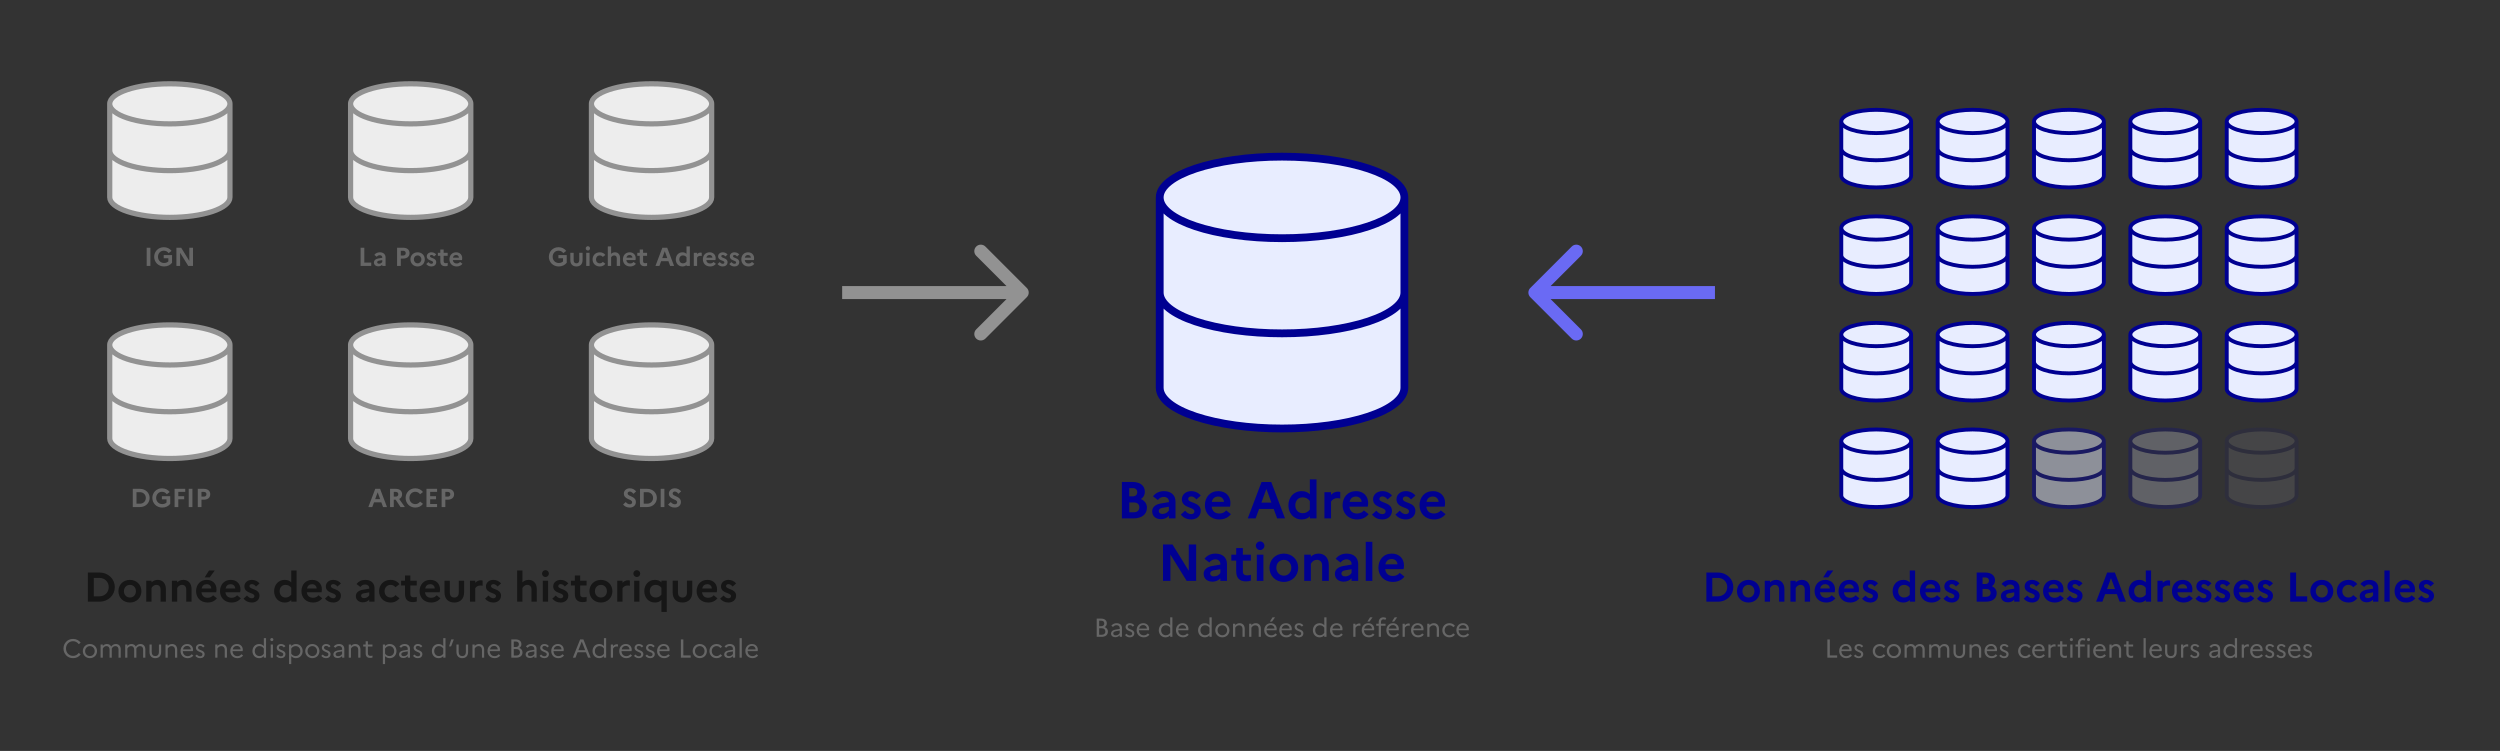 <?xml version="1.0" encoding="UTF-8" standalone="no"?><!DOCTYPE svg PUBLIC "-//W3C//DTD SVG 1.1//EN" "http://www.w3.org/Graphics/SVG/1.1/DTD/svg11.dtd"><svg width="100%" height="100%" viewBox="0 0 1921 577" version="1.1" xmlns="http://www.w3.org/2000/svg" xmlns:xlink="http://www.w3.org/1999/xlink" xml:space="preserve" xmlns:serif="http://www.serif.com/" style="fill-rule:evenodd;clip-rule:evenodd;stroke-linecap:round;stroke-linejoin:round;"><rect x="0" y="0" width="1921" height="577" fill="#333333" stroke="none"/><rect id="Plan-de-travail1" serif:id="Plan de travail1" x="0" y="0" width="1920.77" height="576.728" style="fill:none;"/><path d="M985.125,183.035c51.92,0 94.01,-14.029 94.01,-31.334c0,-17.305 -42.09,-31.334 -94.01,-31.334c-51.91,0 -93.999,14.029 -93.999,31.334c0,17.305 42.089,31.334 93.999,31.334Z" style="fill:#e8edff;fill-rule:nonzero;"/><path d="M891.126,151.701l0,146.226c0,8.31 9.904,16.28 27.529,22.156c17.63,5.877 41.54,9.178 66.47,9.178c24.93,0 48.84,-3.301 66.47,-9.178c17.63,-5.876 27.54,-13.846 27.54,-22.156l0,-146.226" style="fill:#e8edff;fill-rule:nonzero;"/><path d="M891.126,224.814c0,8.31 9.904,16.28 27.529,22.156c17.63,5.877 41.54,9.178 66.47,9.178c24.93,0 48.84,-3.301 66.47,-9.178c17.63,-5.876 27.54,-13.846 27.54,-22.156" style="fill:#e8edff;fill-rule:nonzero;"/><path d="M1079.13,151.701c0,17.305 -42.09,31.334 -94.01,31.334c-51.91,0 -93.999,-14.029 -93.999,-31.334m188.009,0c0,-17.305 -42.09,-31.334 -94.01,-31.334c-51.91,0 -93.999,14.029 -93.999,31.334m188.009,0l0,146.226c0,8.31 -9.91,16.28 -27.54,22.156c-17.63,5.877 -41.54,9.178 -66.47,9.178c-24.93,0 -48.84,-3.301 -66.47,-9.178c-17.625,-5.876 -27.529,-13.846 -27.529,-22.156l0,-146.226m0,73.113c0,8.31 9.904,16.28 27.529,22.156c17.63,5.877 41.54,9.178 66.47,9.178c24.93,0 48.84,-3.301 66.47,-9.178c17.63,-5.876 27.54,-13.846 27.54,-22.156" style="fill:none;fill-rule:nonzero;stroke:#000091;stroke-width:6px;"/><path d="M1175.88,221.279c-1.96,1.952 -1.96,5.118 0,7.071l31.82,31.819c1.95,1.953 5.11,1.953 7.07,0c1.95,-1.952 1.95,-5.118 0,-7.071l-28.29,-28.284l28.29,-28.284c1.95,-1.953 1.95,-5.119 0,-7.071c-1.96,-1.953 -5.12,-1.953 -7.07,0l-31.82,31.82Zm141.89,-1.465l-138.36,0l0,10l138.36,0l0,-10Z" style="fill:#6a6af4;fill-rule:nonzero;"/><path d="M789.009,228.35c1.953,-1.953 1.953,-5.119 0,-7.071l-31.819,-31.82c-1.953,-1.953 -5.119,-1.953 -7.071,0c-1.953,1.952 -1.953,5.118 0,7.071l28.284,28.284l-28.284,28.284c-1.953,1.953 -1.953,5.119 0,7.071c1.952,1.953 5.118,1.953 7.071,0l31.819,-31.819Zm-141.892,1.464l138.357,0l0,-10l-138.357,0l0,10Z" style="fill:#929292;fill-rule:nonzero;"/><path d="M130.504,95.183c25.511,0 46.191,-6.893 46.191,-15.397c0,-8.503 -20.68,-15.397 -46.191,-15.397c-25.51,0 -46.19,6.894 -46.19,15.397c0,8.504 20.68,15.397 46.19,15.397Z" style="fill:#ededed;fill-rule:nonzero;"/><path d="M84.314,79.786l0,71.852c0,4.084 4.866,8 13.529,10.888c8.662,2.887 20.411,4.509 32.661,4.509c12.251,0 24,-1.622 32.662,-4.509c8.663,-2.888 13.529,-6.804 13.529,-10.888l0,-71.852" style="fill:#ededed;fill-rule:nonzero;"/><path d="M84.314,115.712c0,4.084 4.866,8 13.529,10.888c8.662,2.887 20.411,4.509 32.661,4.509c12.251,0 24,-1.622 32.662,-4.509c8.663,-2.888 13.529,-6.804 13.529,-10.888" style="fill:#ededed;fill-rule:nonzero;"/><path d="M176.695,79.786c0,8.504 -20.68,15.397 -46.191,15.397c-25.51,0 -46.19,-6.893 -46.19,-15.397m92.381,0c0,-8.503 -20.68,-15.397 -46.191,-15.397c-25.51,0 -46.19,6.894 -46.19,15.397m92.381,0l0,71.852c0,4.084 -4.866,8 -13.529,10.888c-8.662,2.887 -20.411,4.509 -32.662,4.509c-12.25,0 -23.999,-1.622 -32.661,-4.509c-8.663,-2.888 -13.529,-6.804 -13.529,-10.888l0,-71.852m0,35.926c0,4.084 4.866,8 13.529,10.888c8.662,2.887 20.411,4.509 32.661,4.509c12.251,0 24,-1.622 32.662,-4.509c8.663,-2.888 13.529,-6.804 13.529,-10.888" style="fill:none;fill-rule:nonzero;stroke:#929292;stroke-width:4px;"/><path d="M315.577,95.183c25.51,0 46.191,-6.893 46.191,-15.397c0,-8.503 -20.681,-15.397 -46.191,-15.397c-25.511,0 -46.191,6.894 -46.191,15.397c0,8.504 20.68,15.397 46.191,15.397Z" style="fill:#ededed;fill-rule:nonzero;"/><path d="M269.386,79.786l0,71.852c0,4.084 4.866,8 13.529,10.888c8.662,2.887 20.411,4.509 32.662,4.509c12.25,0 23.999,-1.622 32.662,-4.509c8.662,-2.888 13.529,-6.804 13.529,-10.888l0,-71.852" style="fill:#ededed;fill-rule:nonzero;"/><path d="M269.386,115.712c0,4.084 4.866,8 13.529,10.888c8.662,2.887 20.411,4.509 32.662,4.509c12.25,0 23.999,-1.622 32.662,-4.509c8.662,-2.888 13.529,-6.804 13.529,-10.888" style="fill:#ededed;fill-rule:nonzero;"/><path d="M361.768,79.786c0,8.504 -20.681,15.397 -46.191,15.397c-25.511,0 -46.191,-6.893 -46.191,-15.397m92.382,0c0,-8.503 -20.681,-15.397 -46.191,-15.397c-25.511,0 -46.191,6.894 -46.191,15.397m92.382,0l0,71.852c0,4.084 -4.867,8 -13.529,10.888c-8.663,2.887 -20.412,4.509 -32.662,4.509c-12.251,0 -24,-1.622 -32.662,-4.509c-8.663,-2.888 -13.529,-6.804 -13.529,-10.888l0,-71.852m0,35.926c0,4.084 4.866,8 13.529,10.888c8.662,2.887 20.411,4.509 32.662,4.509c12.25,0 23.999,-1.622 32.662,-4.509c8.662,-2.888 13.529,-6.804 13.529,-10.888" style="fill:none;fill-rule:nonzero;stroke:#929292;stroke-width:4px;"/><path d="M500.649,95.183c25.511,0 46.191,-6.893 46.191,-15.397c0,-8.503 -20.68,-15.397 -46.191,-15.397c-25.51,0 -46.191,6.894 -46.191,15.397c0,8.504 20.681,15.397 46.191,15.397Z" style="fill:#ededed;fill-rule:nonzero;"/><path d="M454.458,79.786l0,71.852c0,4.084 4.867,8 13.529,10.888c8.663,2.887 20.412,4.509 32.662,4.509c12.251,0 24,-1.622 32.662,-4.509c8.663,-2.888 13.529,-6.804 13.529,-10.888l0,-71.852" style="fill:#ededed;fill-rule:nonzero;"/><path d="M454.458,115.712c0,4.084 4.867,8 13.529,10.888c8.663,2.887 20.412,4.509 32.662,4.509c12.251,0 24,-1.622 32.662,-4.509c8.663,-2.888 13.529,-6.804 13.529,-10.888" style="fill:#ededed;fill-rule:nonzero;"/><path d="M546.84,79.786c0,8.504 -20.68,15.397 -46.191,15.397c-25.51,0 -46.191,-6.893 -46.191,-15.397m92.382,0c0,-8.503 -20.68,-15.397 -46.191,-15.397c-25.51,0 -46.191,6.894 -46.191,15.397m92.382,0l0,71.852c0,4.084 -4.866,8 -13.529,10.888c-8.662,2.887 -20.411,4.509 -32.662,4.509c-12.25,0 -23.999,-1.622 -32.662,-4.509c-8.662,-2.888 -13.529,-6.804 -13.529,-10.888l0,-71.852m0,35.926c0,4.084 4.867,8 13.529,10.888c8.663,2.887 20.412,4.509 32.662,4.509c12.251,0 24,-1.622 32.662,-4.509c8.663,-2.888 13.529,-6.804 13.529,-10.888" style="fill:none;fill-rule:nonzero;stroke:#929292;stroke-width:4px;"/><path d="M67.513,462.339l0,-22.4l8.8,0c7.104,0 11.904,5.152 11.904,11.2c0,6.048 -4.8,11.2 -11.904,11.2l-8.8,0Zm8.864,-18.272l-4.32,0l0,14.144l4.32,0c4.16,0 7.168,-3.104 7.168,-7.072c0,-4 -3.008,-7.072 -7.168,-7.072Zm23.452,1.504c5.248,0 8.832,3.872 8.832,8.704c0,4.832 -3.584,8.704 -8.832,8.704c-5.248,0 -8.832,-3.872 -8.832,-8.704c0,-4.832 3.584,-8.704 8.832,-8.704Zm0.064,13.568c2.592,0 4.544,-2.08 4.544,-4.864c0,-2.816 -1.952,-4.864 -4.544,-4.864c-2.688,0 -4.672,2.048 -4.672,4.864c0,2.816 1.984,4.864 4.672,4.864Zm12.475,3.2l0,-16.128l4.064,0l0,1.28c1.12,-1.088 2.624,-1.92 4.768,-1.92c3.488,0 6.272,2.4 6.272,7.168l0,9.6l-4.096,0l0,-9.44c0,-2.144 -1.216,-3.488 -3.2,-3.488c-2.048,0 -3.136,1.376 -3.744,2.4l0,10.528l-4.064,0Zm19.719,0l0,-16.128l4.064,0l0,1.28c1.12,-1.088 2.624,-1.92 4.768,-1.92c3.488,0 6.272,2.4 6.272,7.168l0,9.6l-4.096,0l0,-9.44c0,-2.144 -1.216,-3.488 -3.2,-3.488c-2.048,0 -3.136,1.376 -3.744,2.4l0,10.528l-4.064,0Zm29.095,-18.688l-3.904,0l3.328,-5.312l4.416,0l-3.84,5.312Zm5.472,16.064c-1.504,2.016 -4,3.264 -7.04,3.264c-5.728,0 -8.96,-4 -8.96,-8.704c0,-4.768 3.008,-8.704 8.288,-8.704c4.48,0 7.424,3.04 7.424,7.264c0,0.896 -0.128,1.728 -0.256,2.272l-11.296,0c0.384,3.008 2.24,4.224 4.768,4.224c1.76,0 3.296,-0.768 4.16,-1.92l2.912,2.304Zm-7.808,-10.816c-2.08,0 -3.456,1.152 -3.904,3.264l7.424,0c-0.064,-1.632 -1.248,-3.264 -3.52,-3.264Zm26.214,10.816c-1.504,2.016 -4,3.264 -7.04,3.264c-5.728,0 -8.96,-4 -8.96,-8.704c0,-4.768 3.008,-8.704 8.288,-8.704c4.48,0 7.424,3.04 7.424,7.264c0,0.896 -0.128,1.728 -0.256,2.272l-11.296,0c0.384,3.008 2.24,4.224 4.768,4.224c1.76,0 3.296,-0.768 4.16,-1.92l2.912,2.304Zm-7.808,-10.816c-2.08,0 -3.456,1.152 -3.904,3.264l7.424,0c-0.064,-1.632 -1.248,-3.264 -3.52,-3.264Zm9.864,11.104l2.688,-2.432c0.992,1.248 2.176,2.144 3.712,2.144c1.312,0 1.984,-0.768 1.984,-1.728c0,-2.816 -7.712,-1.76 -7.712,-7.424c0,-2.848 2.4,-4.992 5.76,-4.992c2.464,0 4.704,1.184 5.856,2.752l-2.688,2.368c-0.832,-1.024 -1.888,-1.856 -3.136,-1.856c-1.28,0 -1.888,0.704 -1.888,1.536c0,2.752 7.712,1.792 7.712,7.36c-0.064,3.392 -2.784,5.248 -5.824,5.248c-2.88,0 -4.928,-1.152 -6.464,-2.976Zm23.506,-5.728c0,-4.704 3.104,-8.704 8.192,-8.704c2.176,0 3.744,0.672 4.992,1.92l0,-9.152l4.096,0l0,24l-4.096,0l0,-1.28c-1.248,1.248 -2.816,1.92 -4.992,1.92c-5.088,0 -8.192,-4 -8.192,-8.704Zm4.256,0c0,2.816 1.76,4.864 4.512,4.864c1.824,0 3.328,-0.768 4.416,-2.24l0,-5.248c-1.088,-1.472 -2.592,-2.24 -4.416,-2.24c-2.752,0 -4.512,2.048 -4.512,4.864Zm32.744,5.44c-1.504,2.016 -4,3.264 -7.04,3.264c-5.728,0 -8.96,-4 -8.96,-8.704c0,-4.768 3.008,-8.704 8.288,-8.704c4.48,0 7.424,3.04 7.424,7.264c0,0.896 -0.128,1.728 -0.256,2.272l-11.296,0c0.384,3.008 2.24,4.224 4.768,4.224c1.76,0 3.296,-0.768 4.16,-1.92l2.912,2.304Zm-7.808,-10.816c-2.08,0 -3.456,1.152 -3.904,3.264l7.424,0c-0.064,-1.632 -1.248,-3.264 -3.52,-3.264Zm9.865,11.104l2.688,-2.432c0.992,1.248 2.176,2.144 3.712,2.144c1.312,0 1.984,-0.768 1.984,-1.728c0,-2.816 -7.712,-1.76 -7.712,-7.424c0,-2.848 2.4,-4.992 5.76,-4.992c2.464,0 4.704,1.184 5.856,2.752l-2.688,2.368c-0.832,-1.024 -1.888,-1.856 -3.136,-1.856c-1.28,0 -1.888,0.704 -1.888,1.536c0,2.752 7.712,1.792 7.712,7.36c-0.064,3.392 -2.784,5.248 -5.824,5.248c-2.88,0 -4.928,-1.152 -6.464,-2.976Zm29.202,2.816c-3.232,0 -5.44,-1.856 -5.44,-4.832c0,-2.432 1.888,-4.256 5.344,-4.832l4.928,-0.832l0,-0.416c0,-1.696 -1.28,-2.784 -3.136,-2.784c-1.568,0 -2.784,0.736 -3.648,1.92l-2.976,-2.272c1.44,-1.984 3.808,-3.2 6.752,-3.2c4.672,0 7.072,2.784 7.072,6.336l0,10.432l-4.064,0l0,-1.568c-1.024,1.248 -2.944,2.048 -4.832,2.048Zm-1.408,-5.024c0,1.088 0.864,1.792 2.24,1.792c1.856,0 3.2,-0.864 4,-2.144l0,-2.272l-3.84,0.64c-1.696,0.288 -2.4,0.992 -2.4,1.984Zm22.702,1.344c1.6,0 2.88,-0.736 3.648,-1.856l3.168,2.432c-1.504,1.984 -3.872,3.264 -6.816,3.264c-5.568,0 -8.896,-4 -8.896,-8.704c0,-4.704 3.328,-8.704 8.896,-8.704c2.944,0 5.312,1.28 6.816,3.264l-3.168,2.432c-0.768,-1.12 -2.048,-1.856 -3.712,-1.856c-2.656,0 -4.608,2.048 -4.608,4.864c0,2.848 1.952,4.864 4.672,4.864Zm11.03,-2.688l0,-6.592l-3.008,0l0,-3.648l3.008,0l0,-4.032l4.096,0l0,4.032l4.928,0l0,3.648l-4.928,0l0,6.592c0,1.792 0.96,2.496 2.56,2.496c1.12,0 1.856,-0.128 2.4,-0.352l0,3.552c-0.8,0.352 -1.76,0.512 -3.104,0.512c-4.032,0 -5.952,-2.272 -5.952,-6.208Zm27.199,3.264c-1.504,2.016 -4,3.264 -7.04,3.264c-5.728,0 -8.96,-4 -8.96,-8.704c0,-4.768 3.008,-8.704 8.288,-8.704c4.48,0 7.424,3.04 7.424,7.264c0,0.896 -0.128,1.728 -0.256,2.272l-11.296,0c0.384,3.008 2.24,4.224 4.768,4.224c1.76,0 3.296,-0.768 4.16,-1.92l2.912,2.304Zm-7.808,-10.816c-2.08,0 -3.456,1.152 -3.904,3.264l7.424,0c-0.064,-1.632 -1.248,-3.264 -3.52,-3.264Zm21.927,6.464l0,-9.152l4.096,0l0,8.96c0,4.832 -2.816,7.808 -7.552,7.808c-4.736,0 -7.52,-2.976 -7.52,-7.808l0,-8.96l4.096,0l0,9.152c0,2.336 1.216,3.776 3.456,3.776c2.208,0 3.424,-1.44 3.424,-3.776Zm8.595,6.976l0,-16.128l4.064,0l0,1.6c1.056,-1.088 2.432,-1.92 4.256,-1.92c0.544,0 1.024,0.096 1.408,0.224l0,4c-0.512,-0.128 -1.056,-0.224 -1.792,-0.224c-1.984,0 -3.264,1.088 -3.872,2.112l0,10.336l-4.064,0Zm11.592,-2.336l2.688,-2.432c0.992,1.248 2.176,2.144 3.712,2.144c1.312,0 1.984,-0.768 1.984,-1.728c0,-2.816 -7.712,-1.76 -7.712,-7.424c0,-2.848 2.4,-4.992 5.76,-4.992c2.464,0 4.704,1.184 5.856,2.752l-2.688,2.368c-0.832,-1.024 -1.888,-1.856 -3.136,-1.856c-1.28,0 -1.888,0.704 -1.888,1.536c0,2.752 7.712,1.792 7.712,7.36c-0.064,3.392 -2.784,5.248 -5.824,5.248c-2.88,0 -4.928,-1.152 -6.464,-2.976Zm24.658,2.336l0,-24l4.064,0l0,9.152c1.12,-1.088 2.624,-1.92 4.768,-1.92c3.488,0 6.272,2.4 6.272,7.168l0,9.6l-4.096,0l0,-9.44c0,-2.144 -1.184,-3.488 -3.2,-3.488c-2.048,0 -3.136,1.376 -3.744,2.4l0,10.528l-4.064,0Zm21.767,-18.944c-1.44,0 -2.656,-1.216 -2.656,-2.656c0,-1.44 1.216,-2.656 2.656,-2.656c1.44,0 2.624,1.216 2.624,2.656c0,1.44 -1.184,2.656 -2.624,2.656Zm-2.048,18.944l0,-16.128l4.064,0l0,16.128l-4.064,0Zm7.311,-2.336l2.688,-2.432c0.992,1.248 2.176,2.144 3.712,2.144c1.312,0 1.984,-0.768 1.984,-1.728c0,-2.816 -7.712,-1.76 -7.712,-7.424c0,-2.848 2.4,-4.992 5.76,-4.992c2.464,0 4.704,1.184 5.856,2.752l-2.688,2.368c-0.832,-1.024 -1.888,-1.856 -3.136,-1.856c-1.28,0 -1.888,0.704 -1.888,1.536c0,2.752 7.712,1.792 7.712,7.36c-0.064,3.392 -2.784,5.248 -5.824,5.248c-2.88,0 -4.928,-1.152 -6.464,-2.976Zm17.307,-3.552l0,-6.592l-3.008,0l0,-3.648l3.008,0l0,-4.032l4.096,0l0,4.032l4.928,0l0,3.648l-4.928,0l0,6.592c0,1.792 0.96,2.496 2.56,2.496c1.12,0 1.856,-0.128 2.4,-0.352l0,3.552c-0.8,0.352 -1.76,0.512 -3.104,0.512c-4.032,0 -5.952,-2.272 -5.952,-6.208Zm20.031,-10.88c5.248,0 8.832,3.872 8.832,8.704c0,4.832 -3.584,8.704 -8.832,8.704c-5.248,0 -8.832,-3.872 -8.832,-8.704c0,-4.832 3.584,-8.704 8.832,-8.704Zm0.064,13.568c2.592,0 4.544,-2.08 4.544,-4.864c0,-2.816 -1.952,-4.864 -4.544,-4.864c-2.688,0 -4.672,2.048 -4.672,4.864c0,2.816 1.984,4.864 4.672,4.864Zm12.474,3.2l0,-16.128l4.064,0l0,1.6c1.056,-1.088 2.432,-1.92 4.256,-1.92c0.544,0 1.024,0.096 1.408,0.224l0,4c-0.512,-0.128 -1.056,-0.224 -1.792,-0.224c-1.984,0 -3.264,1.088 -3.872,2.112l0,10.336l-4.064,0Zm15.048,-18.944c-1.44,0 -2.656,-1.216 -2.656,-2.656c0,-1.44 1.216,-2.656 2.656,-2.656c1.44,0 2.624,1.216 2.624,2.656c0,1.44 -1.184,2.656 -2.624,2.656Zm-2.048,18.944l0,-16.128l4.064,0l0,16.128l-4.064,0Zm7.786,-8.064c0,-4.704 3.072,-8.704 8.192,-8.704c2.176,0 3.744,0.704 4.992,1.952l0,-1.312l4.096,0l0,24l-4.096,0l0,-9.184c-1.248,1.248 -2.816,1.952 -4.992,1.952c-5.12,0 -8.192,-4 -8.192,-8.704Zm4.224,0c0,2.816 1.76,4.864 4.512,4.864c1.888,0 3.456,-0.832 4.448,-2.304l0,-5.12c-1.088,-1.504 -2.624,-2.304 -4.448,-2.304c-2.752,0 -4.512,2.048 -4.512,4.864Zm28.552,1.088l0,-9.152l4.096,0l0,8.96c0,4.832 -2.816,7.808 -7.552,7.808c-4.736,0 -7.52,-2.976 -7.52,-7.808l0,-8.96l4.096,0l0,9.152c0,2.336 1.216,3.776 3.456,3.776c2.208,0 3.424,-1.44 3.424,-3.776Zm23.443,4.352c-1.504,2.016 -4,3.264 -7.04,3.264c-5.728,0 -8.96,-4 -8.96,-8.704c0,-4.768 3.008,-8.704 8.288,-8.704c4.48,0 7.424,3.04 7.424,7.264c0,0.896 -0.128,1.728 -0.256,2.272l-11.296,0c0.384,3.008 2.24,4.224 4.768,4.224c1.76,0 3.296,-0.768 4.16,-1.92l2.912,2.304Zm-7.808,-10.816c-2.08,0 -3.456,1.152 -3.904,3.264l7.424,0c-0.064,-1.632 -1.248,-3.264 -3.52,-3.264Zm9.864,11.104l2.688,-2.432c0.992,1.248 2.176,2.144 3.712,2.144c1.312,0 1.984,-0.768 1.984,-1.728c0,-2.816 -7.712,-1.76 -7.712,-7.424c0,-2.848 2.4,-4.992 5.76,-4.992c2.464,0 4.704,1.184 5.856,2.752l-2.688,2.368c-0.832,-1.024 -1.888,-1.856 -3.136,-1.856c-1.28,0 -1.888,0.704 -1.888,1.536c0,2.752 7.712,1.792 7.712,7.36c-0.064,3.392 -2.784,5.248 -5.824,5.248c-2.88,0 -4.928,-1.152 -6.464,-2.976Z" style="fill:#161616;fill-rule:nonzero;"/><path d="M56.135,503.979c1.88,0 3.42,-0.92 4.36,-2.28l1.5,1.16c-1.28,1.74 -3.34,2.88 -5.86,2.88c-4.38,0 -7.36,-3.4 -7.36,-7.4c0,-4 2.98,-7.4 7.36,-7.4c2.52,0 4.58,1.16 5.86,2.88l-1.5,1.16c-0.94,-1.36 -2.48,-2.28 -4.36,-2.28c-3.16,0 -5.42,2.52 -5.42,5.64c0,3.12 2.26,5.64 5.42,5.64Zm12.961,-9.12c3.24,0 5.46,2.5 5.46,5.44c0,2.94 -2.22,5.44 -5.46,5.44c-3.26,0 -5.46,-2.5 -5.46,-5.44c0,-2.94 2.2,-5.44 5.46,-5.44Zm0.02,9.28c2.1,0 3.64,-1.76 3.64,-3.84c0,-2.1 -1.54,-3.84 -3.64,-3.84c-2.16,0 -3.7,1.74 -3.7,3.84c0,2.1 1.54,3.84 3.7,3.84Zm8.173,1.2l0,-10.08l1.7,0l0,1.1c0.76,-0.88 1.76,-1.5 3.16,-1.5c1.46,0 2.66,0.66 3.28,1.94c0.8,-1.1 1.86,-1.94 3.6,-1.94c2.16,0 3.74,1.44 3.74,4.18l0,6.3l-1.7,0l0,-6.24c0,-1.68 -0.94,-2.64 -2.38,-2.64c-1.28,0 -2.18,0.72 -2.84,1.9c0.02,0.22 0.04,0.44 0.04,0.68l0,6.3l-1.7,0l0,-6.24c0,-1.68 -0.92,-2.64 -2.38,-2.64c-1.38,0 -2.24,0.86 -2.82,1.9l0,6.98l-1.7,0Zm18.906,0l0,-10.08l1.7,0l0,1.1c0.76,-0.88 1.76,-1.5 3.16,-1.5c1.46,0 2.66,0.66 3.28,1.94c0.8,-1.1 1.86,-1.94 3.6,-1.94c2.16,0 3.74,1.44 3.74,4.18l0,6.3l-1.7,0l0,-6.24c0,-1.68 -0.94,-2.64 -2.38,-2.64c-1.28,0 -2.18,0.72 -2.84,1.9c0.02,0.22 0.04,0.44 0.04,0.68l0,6.3l-1.7,0l0,-6.24c0,-1.68 -0.92,-2.64 -2.38,-2.64c-1.38,0 -2.24,0.86 -2.82,1.9l0,6.98l-1.7,0Zm25.926,-4.32l0,-5.76l1.7,0l0,5.7c0,3.02 -1.74,4.78 -4.48,4.78c-2.72,0 -4.46,-1.76 -4.46,-4.78l0,-5.7l1.7,0l0,5.76c0,1.98 1.06,3.12 2.78,3.12c1.68,0 2.76,-1.14 2.76,-3.12Zm5.051,4.32l0,-10.08l1.7,0l0,1.14c0.82,-0.9 1.86,-1.54 3.36,-1.54c2.26,0 3.94,1.52 3.94,4.38l0,6.1l-1.7,0l0,-6.04c0,-1.8 -1.02,-2.84 -2.58,-2.84c-1.46,0 -2.38,0.84 -3.02,1.9l0,6.98l-1.7,0Zm21.382,-1.66c-0.94,1.26 -2.44,2.06 -4.32,2.06c-3.4,0 -5.5,-2.5 -5.5,-5.44c0,-3.06 1.96,-5.44 5.08,-5.44c2.74,0 4.52,1.92 4.52,4.4c0,0.4 -0.06,0.78 -0.12,1.06l-7.74,0c0.06,2.42 1.6,3.88 3.76,3.88c1.3,0 2.4,-0.6 3.06,-1.5l1.26,0.98Zm-4.78,-7.38c-1.66,0 -2.82,0.98 -3.18,2.72l6.04,0c-0.06,-1.48 -1.08,-2.72 -2.86,-2.72Zm6.283,7.66l1.2,-1.02c0.7,0.88 1.54,1.38 2.56,1.38c1.12,0 1.76,-0.68 1.76,-1.56c0,-2.26 -5.04,-1.46 -5.04,-5.02c0,-1.58 1.34,-2.88 3.28,-2.88c1.44,0 2.68,0.68 3.38,1.66l-1.18,1c-0.54,-0.76 -1.3,-1.24 -2.18,-1.24c-1.08,0 -1.66,0.64 -1.66,1.42c0,2.26 5.06,1.54 5.06,4.98c-0.02,1.88 -1.52,3.06 -3.4,3.06c-1.6,0 -2.86,-0.64 -3.78,-1.78Zm15.337,1.38l0,-10.08l1.7,0l0,1.14c0.82,-0.9 1.86,-1.54 3.36,-1.54c2.26,0 3.94,1.52 3.94,4.38l0,6.1l-1.7,0l0,-6.04c0,-1.8 -1.02,-2.84 -2.58,-2.84c-1.46,0 -2.38,0.84 -3.02,1.9l0,6.98l-1.7,0Zm21.382,-1.66c-0.94,1.26 -2.44,2.06 -4.32,2.06c-3.4,0 -5.5,-2.5 -5.5,-5.44c0,-3.06 1.96,-5.44 5.08,-5.44c2.74,0 4.52,1.92 4.52,4.4c0,0.4 -0.06,0.78 -0.12,1.06l-7.74,0c0.06,2.42 1.6,3.88 3.76,3.88c1.3,0 2.4,-0.6 3.06,-1.5l1.26,0.98Zm-4.78,-7.38c-1.66,0 -2.82,0.98 -3.18,2.72l6.04,0c-0.06,-1.48 -1.08,-2.72 -2.86,-2.72Zm11.972,4c0,-2.94 2.02,-5.44 5.18,-5.44c1.5,0 2.68,0.58 3.58,1.6l0,-6.12l1.7,0l0,15l-1.7,0l0,-1.2c-0.9,1.02 -2.08,1.6 -3.58,1.6c-3.16,0 -5.18,-2.5 -5.18,-5.44Zm1.8,0c0,2.14 1.44,3.84 3.58,3.84c1.4,0 2.64,-0.68 3.38,-1.86l0,-3.96c-0.78,-1.2 -2,-1.86 -3.38,-1.86c-2.14,0 -3.58,1.7 -3.58,3.84Zm13.104,-7.66c-0.66,0 -1.2,-0.54 -1.2,-1.2c0,-0.64 0.54,-1.18 1.2,-1.18c0.66,0 1.18,0.54 1.18,1.18c0,0.66 -0.52,1.2 -1.18,1.2Zm-0.86,12.7l0,-10.08l1.7,0l0,10.08l-1.7,0Zm4.134,-1.38l1.2,-1.02c0.7,0.88 1.54,1.38 2.56,1.38c1.12,0 1.76,-0.68 1.76,-1.56c0,-2.26 -5.04,-1.46 -5.04,-5.02c0,-1.58 1.34,-2.88 3.28,-2.88c1.44,0 2.68,0.68 3.38,1.66l-1.18,1c-0.54,-0.76 -1.3,-1.24 -2.18,-1.24c-1.08,0 -1.66,0.64 -1.66,1.42c0,2.26 5.06,1.54 5.06,4.98c-0.02,1.88 -1.52,3.06 -3.4,3.06c-1.6,0 -2.86,-0.64 -3.78,-1.78Zm9.948,6.3l0,-15l1.7,0l0,1.2c0.9,-1.02 2.08,-1.6 3.58,-1.6c3.16,0 5.18,2.5 5.18,5.44c0,2.94 -2.02,5.44 -5.18,5.44c-1.5,0 -2.68,-0.58 -3.58,-1.6l0,6.12l-1.7,0Zm5.08,-13.8c-1.4,0 -2.62,0.68 -3.38,1.88l0,3.92c0.78,1.22 2,1.88 3.38,1.88c2.14,0 3.6,-1.7 3.6,-3.84c0,-2.14 -1.46,-3.84 -3.6,-3.84Zm12.82,-1.6c3.24,0 5.46,2.5 5.46,5.44c0,2.94 -2.22,5.44 -5.46,5.44c-3.26,0 -5.46,-2.5 -5.46,-5.44c0,-2.94 2.2,-5.44 5.46,-5.44Zm0.02,9.28c2.1,0 3.64,-1.76 3.64,-3.84c0,-2.1 -1.54,-3.84 -3.64,-3.84c-2.16,0 -3.7,1.74 -3.7,3.84c0,2.1 1.54,3.84 3.7,3.84Zm6.82,-0.18l1.2,-1.02c0.7,0.88 1.54,1.38 2.56,1.38c1.12,0 1.76,-0.68 1.76,-1.56c0,-2.26 -5.04,-1.46 -5.04,-5.02c0,-1.58 1.34,-2.88 3.28,-2.88c1.44,0 2.68,0.68 3.38,1.66l-1.18,1c-0.54,-0.76 -1.3,-1.24 -2.18,-1.24c-1.08,0 -1.66,0.64 -1.66,1.42c0,2.26 5.06,1.54 5.06,4.98c-0.02,1.88 -1.52,3.06 -3.4,3.06c-1.6,0 -2.86,-0.64 -3.78,-1.78Zm12.648,1.66c-1.98,0 -3.32,-1.1 -3.32,-2.82c0,-1.52 1.16,-2.6 3.3,-2.96l3.4,-0.56l0,-0.7c0,-1.4 -1,-2.2 -2.44,-2.2c-1.16,0 -2.1,0.54 -2.72,1.4l-1.28,-0.98c0.88,-1.2 2.3,-1.94 4.06,-1.94c2.56,0 4.08,1.5 4.08,3.72l0,6.76l-1.7,0l0,-1.28c-0.76,0.98 -2.08,1.56 -3.38,1.56Zm-1.6,-2.88c0,0.86 0.7,1.48 1.88,1.48c1.34,0 2.44,-0.64 3.1,-1.72l0,-1.98l-2.98,0.5c-1.38,0.24 -2,0.86 -2,1.72Zm10.09,2.6l0,-10.08l1.7,0l0,1.14c0.82,-0.9 1.86,-1.54 3.36,-1.54c2.26,0 3.94,1.52 3.94,4.38l0,6.1l-1.7,0l0,-6.04c0,-1.8 -1.02,-2.84 -2.58,-2.84c-1.46,0 -2.38,0.84 -3.02,1.9l0,6.98l-1.7,0Zm13.002,-3.38l0,-5.16l-1.9,0l0,-1.54l1.9,0l0,-2.52l1.72,0l0,2.52l3.5,0l0,1.54l-3.5,0l0,5.16c0,1.58 0.8,2.02 2.02,2.02c0.66,0 1.12,-0.08 1.5,-0.24l0,1.52c-0.48,0.2 -1.02,0.28 -1.74,0.28c-2.24,0 -3.5,-1.12 -3.5,-3.58Zm13.209,8.3l0,-15l1.7,0l0,1.2c0.9,-1.02 2.08,-1.6 3.58,-1.6c3.16,0 5.18,2.5 5.18,5.44c0,2.94 -2.02,5.44 -5.18,5.44c-1.5,0 -2.68,-0.58 -3.58,-1.6l0,6.12l-1.7,0Zm5.08,-13.8c-1.4,0 -2.62,0.68 -3.38,1.88l0,3.92c0.78,1.22 2,1.88 3.38,1.88c2.14,0 3.6,-1.7 3.6,-3.84c0,-2.14 -1.46,-3.84 -3.6,-3.84Zm10.688,9.16c-1.98,0 -3.32,-1.1 -3.32,-2.82c0,-1.52 1.16,-2.6 3.3,-2.96l3.4,-0.56l0,-0.7c0,-1.4 -1,-2.2 -2.44,-2.2c-1.16,0 -2.1,0.54 -2.72,1.4l-1.28,-0.98c0.88,-1.2 2.3,-1.94 4.06,-1.94c2.56,0 4.08,1.5 4.08,3.72l0,6.76l-1.7,0l0,-1.28c-0.76,0.98 -2.08,1.56 -3.38,1.56Zm-1.6,-2.88c0,0.86 0.7,1.48 1.88,1.48c1.34,0 2.44,-0.64 3.1,-1.72l0,-1.98l-2.98,0.5c-1.38,0.24 -2,0.86 -2,1.72Zm9.01,1.22l1.2,-1.02c0.7,0.88 1.54,1.38 2.56,1.38c1.12,0 1.76,-0.68 1.76,-1.56c0,-2.26 -5.04,-1.46 -5.04,-5.02c0,-1.58 1.34,-2.88 3.28,-2.88c1.44,0 2.68,0.68 3.38,1.66l-1.18,1c-0.54,-0.76 -1.3,-1.24 -2.18,-1.24c-1.08,0 -1.66,0.64 -1.66,1.42c0,2.26 5.06,1.54 5.06,4.98c-0.02,1.88 -1.52,3.06 -3.4,3.06c-1.6,0 -2.86,-0.64 -3.78,-1.78Zm14.478,-3.66c0,-2.94 2.02,-5.44 5.18,-5.44c1.5,0 2.68,0.58 3.58,1.6l0,-6.12l1.7,0l0,15l-1.7,0l0,-1.2c-0.9,1.02 -2.08,1.6 -3.58,1.6c-3.16,0 -5.18,-2.5 -5.18,-5.44Zm1.8,0c0,2.14 1.44,3.84 3.58,3.84c1.4,0 2.64,-0.68 3.38,-1.86l0,-3.96c-0.78,-1.2 -2,-1.86 -3.38,-1.86c-2.14,0 -3.58,1.7 -3.58,3.84Zm12.982,-3.6l-1.58,0l1.7,-5.36l1.94,0l-2.06,5.36Zm11.36,4.32l0,-5.76l1.7,0l0,5.7c0,3.02 -1.74,4.78 -4.48,4.78c-2.72,0 -4.46,-1.76 -4.46,-4.78l0,-5.7l1.7,0l0,5.76c0,1.98 1.06,3.12 2.78,3.12c1.68,0 2.76,-1.14 2.76,-3.12Zm5.05,4.32l0,-10.08l1.7,0l0,1.14c0.82,-0.9 1.86,-1.54 3.36,-1.54c2.26,0 3.94,1.52 3.94,4.38l0,6.1l-1.7,0l0,-6.04c0,-1.8 -1.02,-2.84 -2.58,-2.84c-1.46,0 -2.38,0.84 -3.02,1.9l0,6.98l-1.7,0Zm21.382,-1.66c-0.94,1.26 -2.44,2.06 -4.32,2.06c-3.4,0 -5.5,-2.5 -5.5,-5.44c0,-3.06 1.96,-5.44 5.08,-5.44c2.74,0 4.52,1.92 4.52,4.4c0,0.4 -0.06,0.78 -0.12,1.06l-7.74,0c0.06,2.42 1.6,3.88 3.76,3.88c1.3,0 2.4,-0.6 3.06,-1.5l1.26,0.98Zm-4.78,-7.38c-1.66,0 -2.82,0.98 -3.18,2.72l6.04,0c-0.06,-1.48 -1.08,-2.72 -2.86,-2.72Zm13.252,9.04l0,-14l3.46,0c2.68,0 4.3,1.42 4.3,3.64c0,1.26 -0.58,2.28 -1.68,2.88c1.64,0.58 2.52,1.86 2.52,3.46c0,2.46 -1.82,4.02 -4.8,4.02l-3.8,0Zm3.48,-12.4l-1.6,0l0,4.22l1.6,0c1.48,0 2.34,-0.76 2.34,-2.14c0,-1.32 -0.86,-2.08 -2.34,-2.08Zm0.4,5.82l-2,0l0,4.98l2,0c1.74,0 2.78,-0.92 2.78,-2.5c0,-1.58 -1.04,-2.48 -2.78,-2.48Zm10.432,6.86c-1.98,0 -3.32,-1.1 -3.32,-2.82c0,-1.52 1.16,-2.6 3.3,-2.96l3.4,-0.56l0,-0.7c0,-1.4 -1,-2.2 -2.44,-2.2c-1.16,0 -2.1,0.54 -2.72,1.4l-1.28,-0.98c0.88,-1.2 2.3,-1.94 4.06,-1.94c2.56,0 4.08,1.5 4.08,3.72l0,6.76l-1.7,0l0,-1.28c-0.76,0.98 -2.08,1.56 -3.38,1.56Zm-1.6,-2.88c0,0.86 0.7,1.48 1.88,1.48c1.34,0 2.44,-0.64 3.1,-1.72l0,-1.98l-2.98,0.5c-1.38,0.24 -2,0.86 -2,1.72Zm9.01,1.22l1.2,-1.02c0.7,0.88 1.54,1.38 2.56,1.38c1.12,0 1.76,-0.68 1.76,-1.56c0,-2.26 -5.04,-1.46 -5.04,-5.02c0,-1.58 1.34,-2.88 3.28,-2.88c1.44,0 2.68,0.68 3.38,1.66l-1.18,1c-0.54,-0.76 -1.3,-1.24 -2.18,-1.24c-1.08,0 -1.66,0.64 -1.66,1.42c0,2.26 5.06,1.54 5.06,4.98c-0.02,1.88 -1.52,3.06 -3.4,3.06c-1.6,0 -2.86,-0.64 -3.78,-1.78Zm18.79,-0.28c-0.94,1.26 -2.44,2.06 -4.32,2.06c-3.4,0 -5.5,-2.5 -5.5,-5.44c0,-3.06 1.96,-5.44 5.08,-5.44c2.74,0 4.52,1.92 4.52,4.4c0,0.4 -0.06,0.78 -0.12,1.06l-7.74,0c0.06,2.42 1.6,3.88 3.76,3.88c1.3,0 2.4,-0.6 3.06,-1.5l1.26,0.98Zm-4.78,-7.38c-1.66,0 -2.82,0.98 -3.18,2.72l6.04,0c-0.06,-1.48 -1.08,-2.72 -2.86,-2.72Zm11.572,9.04l5.58,-14l2.52,0l5.58,14l-2,0l-1.62,-4.12l-6.44,0l-1.62,4.12l-2,0Zm4.24,-5.74l5.2,0l-2.6,-6.62l-2.6,6.62Zm10.867,0.7c0,-2.94 2.02,-5.44 5.18,-5.44c1.5,0 2.68,0.58 3.58,1.6l0,-6.12l1.7,0l0,15l-1.7,0l0,-1.2c-0.9,1.02 -2.08,1.6 -3.58,1.6c-3.16,0 -5.18,-2.5 -5.18,-5.44Zm1.8,0c0,2.14 1.44,3.84 3.58,3.84c1.4,0 2.64,-0.68 3.38,-1.86l0,-3.96c-0.78,-1.2 -2,-1.86 -3.38,-1.86c-2.14,0 -3.58,1.7 -3.58,3.84Zm12.244,5.04l0,-10.08l1.7,0l0,1.26c0.74,-0.88 1.66,-1.46 2.94,-1.46c0.32,0 0.62,0.04 0.86,0.12l0,1.66c-0.3,-0.08 -0.6,-0.12 -1,-0.12c-1.32,0 -2.18,0.68 -2.8,1.7l0,6.92l-1.7,0Zm16.303,-1.66c-0.94,1.26 -2.44,2.06 -4.32,2.06c-3.4,0 -5.5,-2.5 -5.5,-5.44c0,-3.06 1.96,-5.44 5.08,-5.44c2.74,0 4.52,1.92 4.52,4.4c0,0.4 -0.06,0.78 -0.12,1.06l-7.74,0c0.06,2.42 1.6,3.88 3.76,3.88c1.3,0 2.4,-0.6 3.06,-1.5l1.26,0.98Zm-4.78,-7.38c-1.66,0 -2.82,0.98 -3.18,2.72l6.04,0c-0.06,-1.48 -1.08,-2.72 -2.86,-2.72Zm6.283,7.66l1.2,-1.02c0.7,0.88 1.54,1.38 2.56,1.38c1.12,0 1.76,-0.68 1.76,-1.56c0,-2.26 -5.04,-1.46 -5.04,-5.02c0,-1.58 1.34,-2.88 3.28,-2.88c1.44,0 2.68,0.68 3.38,1.66l-1.18,1c-0.54,-0.76 -1.3,-1.24 -2.18,-1.24c-1.08,0 -1.66,0.64 -1.66,1.42c0,2.26 5.06,1.54 5.06,4.98c-0.02,1.88 -1.52,3.06 -3.4,3.06c-1.6,0 -2.86,-0.64 -3.78,-1.78Zm8.789,0l1.2,-1.02c0.7,0.88 1.54,1.38 2.56,1.38c1.12,0 1.76,-0.68 1.76,-1.56c0,-2.26 -5.04,-1.46 -5.04,-5.02c0,-1.58 1.34,-2.88 3.28,-2.88c1.44,0 2.68,0.68 3.38,1.66l-1.18,1c-0.54,-0.76 -1.3,-1.24 -2.18,-1.24c-1.08,0 -1.66,0.64 -1.66,1.42c0,2.26 5.06,1.54 5.06,4.98c-0.02,1.88 -1.52,3.06 -3.4,3.06c-1.6,0 -2.86,-0.64 -3.78,-1.78Zm18.79,-0.28c-0.94,1.26 -2.44,2.06 -4.32,2.06c-3.4,0 -5.5,-2.5 -5.5,-5.44c0,-3.06 1.96,-5.44 5.08,-5.44c2.74,0 4.52,1.92 4.52,4.4c0,0.4 -0.06,0.78 -0.12,1.06l-7.74,0c0.06,2.42 1.6,3.88 3.76,3.88c1.3,0 2.4,-0.6 3.06,-1.5l1.26,0.98Zm-4.78,-7.38c-1.66,0 -2.82,0.98 -3.18,2.72l6.04,0c-0.06,-1.48 -1.08,-2.72 -2.86,-2.72Zm13.252,9.04l0,-14l1.88,0l0,12.28l5.64,0l0,1.72l-7.52,0Zm14.512,-10.48c3.24,0 5.46,2.5 5.46,5.44c0,2.94 -2.22,5.44 -5.46,5.44c-3.26,0 -5.46,-2.5 -5.46,-5.44c0,-2.94 2.2,-5.44 5.46,-5.44Zm0.02,9.28c2.1,0 3.64,-1.76 3.64,-3.84c0,-2.1 -1.54,-3.84 -3.64,-3.84c-2.16,0 -3.7,1.74 -3.7,3.84c0,2.1 1.54,3.84 3.7,3.84Zm12.911,0c1.24,0 2.26,-0.6 2.88,-1.48l1.34,1.02c-0.94,1.26 -2.4,2.06 -4.24,2.06c-3.34,0 -5.48,-2.5 -5.48,-5.44c0,-2.94 2.14,-5.44 5.48,-5.44c1.82,0 3.3,0.82 4.24,2.06l-1.34,1.02c-0.62,-0.88 -1.64,-1.48 -2.9,-1.48c-2.16,0 -3.7,1.7 -3.7,3.84c0,2.16 1.54,3.84 3.72,3.84Zm9.155,1.48c-1.98,0 -3.32,-1.1 -3.32,-2.82c0,-1.52 1.16,-2.6 3.3,-2.96l3.4,-0.56l0,-0.7c0,-1.4 -1,-2.2 -2.44,-2.2c-1.16,0 -2.1,0.54 -2.72,1.4l-1.28,-0.98c0.88,-1.2 2.3,-1.94 4.06,-1.94c2.56,0 4.08,1.5 4.08,3.72l0,6.76l-1.7,0l0,-1.28c-0.76,0.98 -2.08,1.56 -3.38,1.56Zm-1.6,-2.88c0,0.86 0.7,1.48 1.88,1.48c1.34,0 2.44,-0.64 3.1,-1.72l0,-1.98l-2.98,0.5c-1.38,0.24 -2,0.86 -2,1.72Zm10.09,2.6l0,-15l1.7,0l0,15l-1.7,0Zm14.253,-1.66c-0.94,1.26 -2.44,2.06 -4.32,2.06c-3.4,0 -5.5,-2.5 -5.5,-5.44c0,-3.06 1.96,-5.44 5.08,-5.44c2.74,0 4.52,1.92 4.52,4.4c0,0.4 -0.06,0.78 -0.12,1.06l-7.74,0c0.06,2.42 1.6,3.88 3.76,3.88c1.3,0 2.4,-0.6 3.06,-1.5l1.26,0.98Zm-4.78,-7.38c-1.66,0 -2.82,0.98 -3.18,2.72l6.04,0c-0.06,-1.48 -1.08,-2.72 -2.86,-2.72Z" style="fill:#666;fill-rule:nonzero;"/><path d="M112.711,204.345l0,-14l2.84,0l0,14l-2.84,0Zm13.393,-2.26c1.32,0 2.46,-0.46 3.26,-1.22l0,-2.44l-3.56,0l0,-2.42l6.4,0l0,5.88c-1.3,1.74 -3.48,2.86 -6.1,2.86c-4.54,0 -7.64,-3.4 -7.64,-7.4c0,-4 3.02,-7.4 7.44,-7.4c2.54,0 4.62,1.14 5.9,2.84l-2.24,1.74c-0.8,-1.14 -2.06,-1.92 -3.66,-1.92c-2.64,0 -4.52,2.06 -4.52,4.74c0,2.68 1.98,4.74 4.72,4.74Zm9.459,2.26l0,-14l3.64,0l6.26,10.12l0,-10.12l2.84,0l0,14l-3.64,0l-6.26,-10.12l0,10.12l-2.84,0Z" style="fill:#666;fill-rule:nonzero;"/><path d="M277.09,204.345l0,-14l2.84,0l0,11.42l5.32,0l0,2.58l-8.16,0Zm13.628,0.3c-2.02,0 -3.4,-1.16 -3.4,-3.02c0,-1.52 1.18,-2.66 3.34,-3.02l3.08,-0.52l0,-0.26c0,-1.06 -0.8,-1.74 -1.96,-1.74c-0.98,0 -1.74,0.46 -2.28,1.2l-1.86,-1.42c0.9,-1.24 2.38,-2 4.22,-2c2.92,0 4.42,1.74 4.42,3.96l0,6.52l-2.54,0l0,-0.98c-0.64,0.78 -1.84,1.28 -3.02,1.28Zm-0.88,-3.14c0,0.68 0.54,1.12 1.4,1.12c1.16,0 2,-0.54 2.5,-1.34l0,-1.42l-2.4,0.4c-1.06,0.18 -1.5,0.62 -1.5,1.24Zm15.279,2.84l0,-14l4.62,0c3.08,0 4.96,1.58 4.96,4.18c0,2.58 -1.88,4.16 -4.96,4.16l-1.78,0l0,5.66l-2.84,0Zm4.74,-11.64l-1.9,0l0,3.62l1.9,0c1.2,0 1.92,-0.7 1.92,-1.84c0,-1.06 -0.72,-1.78 -1.92,-1.78Zm11.044,1.16c3.28,0 5.52,2.42 5.52,5.44c0,3.02 -2.24,5.44 -5.52,5.44c-3.28,0 -5.52,-2.42 -5.52,-5.44c0,-3.02 2.24,-5.44 5.52,-5.44Zm0.04,8.48c1.62,0 2.84,-1.3 2.84,-3.04c0,-1.76 -1.22,-3.04 -2.84,-3.04c-1.68,0 -2.92,1.28 -2.92,3.04c0,1.76 1.24,3.04 2.92,3.04Zm6.584,0.54l1.68,-1.52c0.62,0.78 1.36,1.34 2.32,1.34c0.82,0 1.24,-0.48 1.24,-1.08c0,-1.76 -4.82,-1.1 -4.82,-4.64c0,-1.78 1.5,-3.12 3.6,-3.12c1.54,0 2.94,0.74 3.66,1.72l-1.68,1.48c-0.52,-0.64 -1.18,-1.16 -1.96,-1.16c-0.8,0 -1.18,0.44 -1.18,0.96c0,1.72 4.82,1.12 4.82,4.6c-0.04,2.12 -1.74,3.28 -3.64,3.28c-1.8,0 -3.08,-0.72 -4.04,-1.86Zm10.817,-2.22l0,-4.12l-1.88,0l0,-2.28l1.88,0l0,-2.52l2.56,0l0,2.52l3.08,0l0,2.28l-3.08,0l0,4.12c0,1.12 0.6,1.56 1.6,1.56c0.7,0 1.16,-0.08 1.5,-0.22l0,2.22c-0.5,0.22 -1.1,0.32 -1.94,0.32c-2.52,0 -3.72,-1.42 -3.72,-3.88Zm17,2.04c-0.94,1.26 -2.5,2.04 -4.4,2.04c-3.58,0 -5.6,-2.5 -5.6,-5.44c0,-2.98 1.88,-5.44 5.18,-5.44c2.8,0 4.64,1.9 4.64,4.54c0,0.56 -0.08,1.08 -0.16,1.42l-7.06,0c0.24,1.88 1.4,2.64 2.98,2.64c1.1,0 2.06,-0.48 2.6,-1.2l1.82,1.44Zm-4.88,-6.76c-1.3,0 -2.16,0.72 -2.44,2.04l4.64,0c-0.04,-1.02 -0.78,-2.04 -2.2,-2.04Z" style="fill:#666;fill-rule:nonzero;"/><path d="M429.374,202.085c1.32,0 2.46,-0.46 3.26,-1.22l0,-2.44l-3.56,0l0,-2.42l6.4,0l0,5.88c-1.3,1.74 -3.48,2.86 -6.1,2.86c-4.54,0 -7.64,-3.4 -7.64,-7.4c0,-4 3.02,-7.4 7.44,-7.4c2.54,0 4.62,1.14 5.9,2.84l-2.24,1.74c-0.8,-1.14 -2.06,-1.92 -3.66,-1.92c-2.64,0 -4.52,2.06 -4.52,4.74c0,2.68 1.98,4.74 4.72,4.74Zm15.715,-2.1l0,-5.72l2.56,0l0,5.6c0,3.02 -1.76,4.88 -4.72,4.88c-2.96,0 -4.7,-1.86 -4.7,-4.88l0,-5.6l2.56,0l0,5.72c0,1.46 0.76,2.36 2.16,2.36c1.38,0 2.14,-0.9 2.14,-2.36Zm6.651,-7.48c-0.9,0 -1.66,-0.76 -1.66,-1.66c0,-0.9 0.76,-1.66 1.66,-1.66c0.9,0 1.64,0.76 1.64,1.66c0,0.9 -0.74,1.66 -1.64,1.66Zm-1.28,11.84l0,-10.08l2.54,0l0,10.08l-2.54,0Zm10.426,-2c1,0 1.8,-0.46 2.28,-1.16l1.98,1.52c-0.94,1.24 -2.42,2.04 -4.26,2.04c-3.48,0 -5.56,-2.5 -5.56,-5.44c0,-2.94 2.08,-5.44 5.56,-5.44c1.84,0 3.32,0.8 4.26,2.04l-1.98,1.52c-0.48,-0.7 -1.28,-1.16 -2.32,-1.16c-1.66,0 -2.88,1.28 -2.88,3.04c0,1.78 1.22,3.04 2.92,3.04Zm6.156,2l0,-15l2.54,0l0,5.72c0.7,-0.68 1.64,-1.2 2.98,-1.2c2.18,0 3.92,1.5 3.92,4.48l0,6l-2.56,0l0,-5.9c0,-1.34 -0.74,-2.18 -2,-2.18c-1.28,0 -1.96,0.86 -2.34,1.5l0,6.58l-2.54,0Zm21.605,-1.64c-0.94,1.26 -2.5,2.04 -4.4,2.04c-3.58,0 -5.6,-2.5 -5.6,-5.44c0,-2.98 1.88,-5.44 5.18,-5.44c2.8,0 4.64,1.9 4.64,4.54c0,0.56 -0.08,1.08 -0.16,1.42l-7.06,0c0.24,1.88 1.4,2.64 2.98,2.64c1.1,0 2.06,-0.48 2.6,-1.2l1.82,1.44Zm-4.88,-6.76c-1.3,0 -2.16,0.72 -2.44,2.04l4.64,0c-0.04,-1.02 -0.78,-2.04 -2.2,-2.04Zm7.802,4.72l0,-4.12l-1.88,0l0,-2.28l1.88,0l0,-2.52l2.56,0l0,2.52l3.08,0l0,2.28l-3.08,0l0,4.12c0,1.12 0.6,1.56 1.6,1.56c0.7,0 1.16,-0.08 1.5,-0.22l0,2.22c-0.5,0.22 -1.1,0.32 -1.94,0.32c-2.52,0 -3.72,-1.42 -3.72,-3.88Zm12.085,3.68l5.3,-14l3.72,0l5.3,14l-3.02,0l-1.34,-3.64l-5.6,0l-1.34,3.64l-3.02,0Zm5.24,-6.06l3.84,0l-1.92,-5.26l-1.92,5.26Zm10.378,1.02c0,-2.94 1.94,-5.44 5.12,-5.44c1.36,0 2.34,0.42 3.12,1.2l0,-5.72l2.56,0l0,15l-2.56,0l0,-0.8c-0.78,0.78 -1.76,1.2 -3.12,1.2c-3.18,0 -5.12,-2.5 -5.12,-5.44Zm2.66,0c0,1.76 1.1,3.04 2.82,3.04c1.14,0 2.08,-0.48 2.76,-1.4l0,-3.28c-0.68,-0.92 -1.62,-1.4 -2.76,-1.4c-1.72,0 -2.82,1.28 -2.82,3.04Zm11.185,5.04l0,-10.08l2.54,0l0,1c0.66,-0.68 1.52,-1.2 2.66,-1.2c0.34,0 0.64,0.06 0.88,0.14l0,2.5c-0.32,-0.08 -0.66,-0.14 -1.12,-0.14c-1.24,0 -2.04,0.68 -2.42,1.32l0,6.46l-2.54,0Zm16.975,-1.64c-0.94,1.26 -2.5,2.04 -4.4,2.04c-3.58,0 -5.6,-2.5 -5.6,-5.44c0,-2.98 1.88,-5.44 5.18,-5.44c2.8,0 4.64,1.9 4.64,4.54c0,0.56 -0.08,1.08 -0.16,1.42l-7.06,0c0.24,1.88 1.4,2.64 2.98,2.64c1.1,0 2.06,-0.48 2.6,-1.2l1.82,1.44Zm-4.88,-6.76c-1.3,0 -2.16,0.72 -2.44,2.04l4.64,0c-0.04,-1.02 -0.78,-2.04 -2.2,-2.04Zm6.165,6.94l1.68,-1.52c0.62,0.78 1.36,1.34 2.32,1.34c0.82,0 1.24,-0.48 1.24,-1.08c0,-1.76 -4.82,-1.1 -4.82,-4.64c0,-1.78 1.5,-3.12 3.6,-3.12c1.54,0 2.94,0.74 3.66,1.72l-1.68,1.48c-0.52,-0.64 -1.18,-1.16 -1.96,-1.16c-0.8,0 -1.18,0.44 -1.18,0.96c0,1.72 4.82,1.12 4.82,4.6c-0.04,2.12 -1.74,3.28 -3.64,3.28c-1.8,0 -3.08,-0.72 -4.04,-1.86Zm9.004,0l1.68,-1.52c0.62,0.78 1.36,1.34 2.32,1.34c0.82,0 1.24,-0.48 1.24,-1.08c0,-1.76 -4.82,-1.1 -4.82,-4.64c0,-1.78 1.5,-3.12 3.6,-3.12c1.54,0 2.94,0.74 3.66,1.72l-1.68,1.48c-0.52,-0.64 -1.18,-1.16 -1.96,-1.16c-0.8,0 -1.18,0.44 -1.18,0.96c0,1.72 4.82,1.12 4.82,4.6c-0.04,2.12 -1.74,3.28 -3.64,3.28c-1.8,0 -3.08,-0.72 -4.04,-1.86Zm19.262,-0.18c-0.94,1.26 -2.5,2.04 -4.4,2.04c-3.58,0 -5.6,-2.5 -5.6,-5.44c0,-2.98 1.88,-5.44 5.18,-5.44c2.8,0 4.64,1.9 4.64,4.54c0,0.56 -0.08,1.08 -0.16,1.42l-7.06,0c0.24,1.88 1.4,2.64 2.98,2.64c1.1,0 2.06,-0.48 2.6,-1.2l1.82,1.44Zm-4.88,-6.76c-1.3,0 -2.16,0.72 -2.44,2.04l4.64,0c-0.04,-1.02 -0.78,-2.04 -2.2,-2.04Z" style="fill:#666;fill-rule:nonzero;"/><path d="M130.504,280.454c25.511,0 46.191,-6.894 46.191,-15.397c0,-8.504 -20.68,-15.397 -46.191,-15.397c-25.51,0 -46.19,6.893 -46.19,15.397c0,8.503 20.68,15.397 46.19,15.397Z" style="fill:#ededed;fill-rule:nonzero;"/><path d="M84.314,265.057l0,71.852c0,4.083 4.866,8 13.529,10.887c8.662,2.888 20.411,4.51 32.661,4.51c12.251,0 24,-1.622 32.662,-4.51c8.663,-2.887 13.529,-6.804 13.529,-10.887l0,-71.852" style="fill:#ededed;fill-rule:nonzero;"/><path d="M84.314,300.983c0,4.083 4.866,8 13.529,10.887c8.662,2.888 20.411,4.51 32.661,4.51c12.251,0 24,-1.622 32.662,-4.51c8.663,-2.887 13.529,-6.804 13.529,-10.887" style="fill:#ededed;fill-rule:nonzero;"/><path d="M176.695,265.057c0,8.503 -20.68,15.397 -46.191,15.397c-25.51,0 -46.19,-6.894 -46.19,-15.397m92.381,0c0,-8.504 -20.68,-15.397 -46.191,-15.397c-25.51,0 -46.19,6.893 -46.19,15.397m92.381,0l0,71.852c0,4.083 -4.866,8 -13.529,10.887c-8.662,2.888 -20.411,4.51 -32.662,4.51c-12.25,0 -23.999,-1.622 -32.661,-4.51c-8.663,-2.887 -13.529,-6.804 -13.529,-10.887l0,-71.852m0,35.926c0,4.083 4.866,8 13.529,10.887c8.662,2.888 20.411,4.51 32.661,4.51c12.251,0 24,-1.622 32.662,-4.51c8.663,-2.887 13.529,-6.804 13.529,-10.887" style="fill:none;fill-rule:nonzero;stroke:#929292;stroke-width:4px;"/><path d="M315.577,280.454c25.51,0 46.191,-6.894 46.191,-15.397c0,-8.504 -20.681,-15.397 -46.191,-15.397c-25.511,0 -46.191,6.893 -46.191,15.397c0,8.503 20.68,15.397 46.191,15.397Z" style="fill:#ededed;fill-rule:nonzero;"/><path d="M269.386,265.057l0,71.852c0,4.083 4.866,8 13.529,10.887c8.662,2.888 20.411,4.51 32.662,4.51c12.25,0 23.999,-1.622 32.662,-4.51c8.662,-2.887 13.529,-6.804 13.529,-10.887l0,-71.852" style="fill:#ededed;fill-rule:nonzero;"/><path d="M269.386,300.983c0,4.083 4.866,8 13.529,10.887c8.662,2.888 20.411,4.51 32.662,4.51c12.25,0 23.999,-1.622 32.662,-4.51c8.662,-2.887 13.529,-6.804 13.529,-10.887" style="fill:#ededed;fill-rule:nonzero;"/><path d="M361.768,265.057c0,8.503 -20.681,15.397 -46.191,15.397c-25.511,0 -46.191,-6.894 -46.191,-15.397m92.382,0c0,-8.504 -20.681,-15.397 -46.191,-15.397c-25.511,0 -46.191,6.893 -46.191,15.397m92.382,0l0,71.852c0,4.083 -4.867,8 -13.529,10.887c-8.663,2.888 -20.412,4.51 -32.662,4.51c-12.251,0 -24,-1.622 -32.662,-4.51c-8.663,-2.887 -13.529,-6.804 -13.529,-10.887l0,-71.852m0,35.926c0,4.083 4.866,8 13.529,10.887c8.662,2.888 20.411,4.51 32.662,4.51c12.25,0 23.999,-1.622 32.662,-4.51c8.662,-2.887 13.529,-6.804 13.529,-10.887" style="fill:none;fill-rule:nonzero;stroke:#929292;stroke-width:4px;"/><path d="M500.649,280.454c25.511,0 46.191,-6.894 46.191,-15.397c0,-8.504 -20.68,-15.397 -46.191,-15.397c-25.51,0 -46.191,6.893 -46.191,15.397c0,8.503 20.681,15.397 46.191,15.397Z" style="fill:#ededed;fill-rule:nonzero;"/><path d="M454.458,265.057l0,71.852c0,4.083 4.867,8 13.529,10.887c8.663,2.888 20.412,4.51 32.662,4.51c12.251,0 24,-1.622 32.662,-4.51c8.663,-2.887 13.529,-6.804 13.529,-10.887l0,-71.852" style="fill:#ededed;fill-rule:nonzero;"/><path d="M454.458,300.983c0,4.083 4.867,8 13.529,10.887c8.663,2.888 20.412,4.51 32.662,4.51c12.251,0 24,-1.622 32.662,-4.51c8.663,-2.887 13.529,-6.804 13.529,-10.887" style="fill:#ededed;fill-rule:nonzero;"/><path d="M546.84,265.057c0,8.503 -20.68,15.397 -46.191,15.397c-25.51,0 -46.191,-6.894 -46.191,-15.397m92.382,0c0,-8.504 -20.68,-15.397 -46.191,-15.397c-25.51,0 -46.191,6.893 -46.191,15.397m92.382,0l0,71.852c0,4.083 -4.866,8 -13.529,10.887c-8.662,2.888 -20.411,4.51 -32.662,4.51c-12.25,0 -23.999,-1.622 -32.662,-4.51c-8.662,-2.887 -13.529,-6.804 -13.529,-10.887l0,-71.852m0,35.926c0,4.083 4.867,8 13.529,10.887c8.663,2.888 20.412,4.51 32.662,4.51c12.251,0 24,-1.622 32.662,-4.51c8.663,-2.887 13.529,-6.804 13.529,-10.887" style="fill:none;fill-rule:nonzero;stroke:#929292;stroke-width:4px;"/><path d="M102.029,389.616l0,-14l5.5,0c4.44,0 7.44,3.22 7.44,7c0,3.78 -3,7 -7.44,7l-5.5,0Zm5.54,-11.42l-2.7,0l0,8.84l2.7,0c2.6,0 4.48,-1.94 4.48,-4.42c0,-2.5 -1.88,-4.42 -4.48,-4.42Zm17.131,9.16c1.32,0 2.46,-0.46 3.26,-1.22l0,-2.44l-3.56,0l0,-2.42l6.4,0l0,5.88c-1.3,1.74 -3.48,2.86 -6.1,2.86c-4.54,0 -7.64,-3.4 -7.64,-7.4c0,-4 3.02,-7.4 7.44,-7.4c2.54,0 4.62,1.14 5.9,2.84l-2.24,1.74c-0.8,-1.14 -2.06,-1.92 -3.66,-1.92c-2.64,0 -4.52,2.06 -4.52,4.74c0,2.68 1.98,4.74 4.72,4.74Zm9.458,2.26l0,-14l8.16,0l0,2.36l-5.32,0l0,3.32l4.52,0l0,2.36l-4.52,0l0,5.96l-2.84,0Zm10.86,0l0,-14l2.84,0l0,14l-2.84,0Zm6.953,0l0,-14l4.62,0c3.08,0 4.96,1.58 4.96,4.18c0,2.58 -1.88,4.16 -4.96,4.16l-1.78,0l0,5.66l-2.84,0Zm4.74,-11.64l-1.9,0l0,3.62l1.9,0c1.2,0 1.92,-0.7 1.92,-1.84c0,-1.06 -0.72,-1.78 -1.92,-1.78Z" style="fill:#666;fill-rule:nonzero;"/><path d="M283.037,389.616l5.3,-14l3.72,0l5.3,14l-3.02,0l-1.34,-3.64l-5.6,0l-1.34,3.64l-3.02,0Zm5.24,-6.06l3.84,0l-1.92,-5.26l-1.92,5.26Zm11.442,6.06l0,-14l4.28,0c3.08,0 4.98,1.58 4.98,4.18c0,1.7 -0.82,2.96 -2.26,3.62l4.38,6.2l-3.34,0l-3.74,-5.66l-1.46,0l0,5.66l-2.84,0Zm4.44,-11.64l-1.6,0l0,3.62l1.6,0c1.2,0 1.9,-0.7 1.9,-1.84c0,-1.06 -0.7,-1.78 -1.9,-1.78Zm14.964,9.38c1.6,0 2.86,-0.78 3.66,-1.92l2.24,1.72c-1.28,1.74 -3.36,2.86 -5.9,2.86c-4.42,0 -7.44,-3.4 -7.44,-7.4c0,-4 3.02,-7.4 7.44,-7.4c2.54,0 4.62,1.14 5.9,2.84l-2.24,1.74c-0.8,-1.14 -2.06,-1.92 -3.66,-1.92c-2.64,0 -4.52,2.06 -4.52,4.74c0,2.68 1.88,4.74 4.52,4.74Zm8.565,2.26l0,-14l8.16,0l0,2.36l-5.32,0l0,3.32l4.52,0l0,2.36l-4.52,0l0,3.6l5.32,0l0,2.36l-8.16,0Zm11.66,0l0,-14l4.62,0c3.08,0 4.96,1.58 4.96,4.18c0,2.58 -1.88,4.16 -4.96,4.16l-1.78,0l0,5.66l-2.84,0Zm4.74,-11.64l-1.9,0l0,3.62l1.9,0c1.2,0 1.92,-0.7 1.92,-1.84c0,-1.06 -0.72,-1.78 -1.92,-1.78Z" style="fill:#666;fill-rule:nonzero;"/><path d="M478.775,387.676l2.06,-1.9c0.84,1.08 1.96,1.72 3.1,1.72c1.12,0 1.8,-0.6 1.8,-1.6c0,-2.58 -6.36,-1.88 -6.36,-6.62c0,-2.22 1.84,-4.06 4.52,-4.06c2.1,0 3.7,0.94 4.9,2.36l-2.08,1.88c-0.82,-1.06 -1.74,-1.76 -2.8,-1.76c-1,0 -1.66,0.64 -1.66,1.48c0,2.54 6.36,1.82 6.36,6.62c-0.04,2.64 -2.08,4.22 -4.66,4.22c-2.36,0 -3.94,-0.86 -5.18,-2.34Zm13.018,1.94l0,-14l5.5,0c4.44,0 7.44,3.22 7.44,7c0,3.78 -3,7 -7.44,7l-5.5,0Zm5.54,-11.42l-2.7,0l0,8.84l2.7,0c2.6,0 4.48,-1.94 4.48,-4.42c0,-2.5 -1.88,-4.42 -4.48,-4.42Zm10.339,11.42l0,-14l2.84,0l0,14l-2.84,0Zm5.693,-1.94l2.06,-1.9c0.84,1.08 1.96,1.72 3.1,1.72c1.12,0 1.8,-0.6 1.8,-1.6c0,-2.58 -6.36,-1.88 -6.36,-6.62c0,-2.22 1.84,-4.06 4.52,-4.06c2.1,0 3.7,0.94 4.9,2.36l-2.08,1.88c-0.82,-1.06 -1.74,-1.76 -2.8,-1.76c-1,0 -1.66,0.64 -1.66,1.48c0,2.54 6.36,1.82 6.36,6.62c-0.04,2.64 -2.08,4.22 -4.66,4.22c-2.36,0 -3.94,-0.86 -5.18,-2.34Z" style="fill:#666;fill-rule:nonzero;"/><path d="M862.061,398.339l0,-28l8.24,0c5.84,0 9.4,2.88 9.4,7.6c0,2.28 -1.04,4.24 -3,5.52c2.96,1.32 4.6,3.72 4.6,6.64c0,5.12 -3.96,8.24 -10.4,8.24l-8.84,0Zm8.36,-23.28l-2.68,0l0,6.32l2.68,0c2.16,0 3.44,-1.16 3.44,-3.2c0,-1.96 -1.28,-3.12 -3.44,-3.12Zm0.8,11.04l-3.48,0l0,7.52l3.48,0c2.64,0 4.24,-1.4 4.24,-3.76c0,-2.4 -1.6,-3.76 -4.24,-3.76Zm20.908,12.84c-4.04,0 -6.8,-2.32 -6.8,-6.04c0,-3.04 2.36,-5.32 6.68,-6.04l6.16,-1.04l0,-0.52c0,-2.12 -1.6,-3.48 -3.92,-3.48c-1.96,0 -3.48,0.92 -4.56,2.4l-3.72,-2.84c1.8,-2.48 4.76,-4 8.44,-4c5.84,0 8.84,3.48 8.84,7.92l0,13.04l-5.08,0l0,-1.96c-1.28,1.56 -3.68,2.56 -6.04,2.56Zm-1.76,-6.28c0,1.36 1.08,2.24 2.8,2.24c2.32,0 4,-1.08 5,-2.68l0,-2.84l-4.8,0.8c-2.12,0.36 -3,1.24 -3,2.48Zm16.936,2.76l3.36,-3.04c1.24,1.56 2.72,2.68 4.64,2.68c1.64,0 2.48,-0.96 2.48,-2.16c0,-3.52 -9.64,-2.2 -9.64,-9.28c0,-3.56 3,-6.24 7.2,-6.24c3.08,0 5.88,1.48 7.32,3.44l-3.36,2.96c-1.04,-1.28 -2.36,-2.32 -3.92,-2.32c-1.6,0 -2.36,0.88 -2.36,1.92c0,3.44 9.64,2.24 9.64,9.2c-0.08,4.24 -3.48,6.56 -7.28,6.56c-3.6,0 -6.16,-1.44 -8.08,-3.72Zm38.52,-0.36c-1.88,2.52 -5,4.08 -8.8,4.08c-7.16,0 -11.2,-5 -11.2,-10.88c0,-5.96 3.76,-10.88 10.36,-10.88c5.6,0 9.28,3.8 9.28,9.08c0,1.12 -0.16,2.16 -0.32,2.84l-14.12,0c0.48,3.76 2.8,5.28 5.96,5.28c2.2,0 4.12,-0.96 5.2,-2.4l3.64,2.88Zm-9.76,-13.52c-2.6,0 -4.32,1.44 -4.88,4.08l9.28,0c-0.08,-2.04 -1.56,-4.08 -4.4,-4.08Zm22.71,16.8l10.6,-28l7.44,0l10.6,28l-6.04,0l-2.68,-7.28l-11.2,0l-2.68,7.28l-6.04,0Zm10.48,-12.12l7.68,0l-3.84,-10.52l-3.84,10.52Zm20.75,2.04c0,-5.88 3.88,-10.88 10.24,-10.88c2.72,0 4.68,0.84 6.24,2.4l0,-11.44l5.12,0l0,30l-5.12,0l0,-1.6c-1.56,1.56 -3.52,2.4 -6.24,2.4c-6.36,0 -10.24,-5 -10.24,-10.88Zm5.32,0c0,3.52 2.2,6.08 5.64,6.08c2.28,0 4.16,-0.96 5.52,-2.8l0,-6.56c-1.36,-1.84 -3.24,-2.8 -5.52,-2.8c-3.44,0 -5.64,2.56 -5.64,6.08Zm22.37,10.08l0,-20.16l5.08,0l0,2c1.32,-1.36 3.04,-2.4 5.32,-2.4c0.68,0 1.28,0.12 1.76,0.28l0,5c-0.64,-0.16 -1.32,-0.28 -2.24,-0.28c-2.48,0 -4.08,1.36 -4.84,2.64l0,12.92l-5.08,0Zm33.95,-3.28c-1.88,2.52 -5,4.08 -8.8,4.08c-7.16,0 -11.2,-5 -11.2,-10.88c0,-5.96 3.76,-10.88 10.36,-10.88c5.6,0 9.28,3.8 9.28,9.08c0,1.12 -0.16,2.16 -0.32,2.84l-14.12,0c0.48,3.76 2.8,5.28 5.96,5.28c2.2,0 4.12,-0.96 5.2,-2.4l3.64,2.88Zm-9.76,-13.52c-2.6,0 -4.32,1.44 -4.88,4.08l9.28,0c-0.08,-2.04 -1.56,-4.08 -4.4,-4.08Zm12.34,13.88l3.36,-3.04c1.24,1.56 2.72,2.68 4.64,2.68c1.64,0 2.48,-0.96 2.48,-2.16c0,-3.52 -9.64,-2.2 -9.64,-9.28c0,-3.56 3,-6.24 7.2,-6.24c3.08,0 5.88,1.48 7.32,3.44l-3.36,2.96c-1.04,-1.28 -2.36,-2.32 -3.92,-2.32c-1.6,0 -2.36,0.88 -2.36,1.92c0,3.44 9.64,2.24 9.64,9.2c-0.08,4.24 -3.48,6.56 -7.28,6.56c-3.6,0 -6.16,-1.44 -8.08,-3.72Zm18,0l3.36,-3.04c1.24,1.56 2.72,2.68 4.64,2.68c1.64,0 2.48,-0.96 2.48,-2.16c0,-3.52 -9.64,-2.2 -9.64,-9.28c0,-3.56 3,-6.24 7.2,-6.24c3.08,0 5.88,1.48 7.32,3.44l-3.36,2.96c-1.04,-1.28 -2.36,-2.32 -3.92,-2.32c-1.6,0 -2.36,0.88 -2.36,1.92c0,3.44 9.64,2.24 9.64,9.2c-0.08,4.24 -3.48,6.56 -7.28,6.56c-3.6,0 -6.16,-1.44 -8.08,-3.72Zm38.53,-0.36c-1.88,2.52 -5,4.08 -8.8,4.08c-7.16,0 -11.2,-5 -11.2,-10.88c0,-5.96 3.76,-10.88 10.36,-10.88c5.6,0 9.28,3.8 9.28,9.08c0,1.12 -0.16,2.16 -0.32,2.84l-14.12,0c0.48,3.76 2.8,5.28 5.96,5.28c2.2,0 4.12,-0.96 5.2,-2.4l3.64,2.88Zm-9.76,-13.52c-2.6,0 -4.32,1.44 -4.88,4.08l9.28,0c-0.08,-2.04 -1.56,-4.08 -4.4,-4.08Zm-207.352,64.8l0,-28l7.28,0l12.522,20.24l0,-20.24l5.68,0l0,28l-7.28,0l-12.522,-20.24l0,20.24l-5.68,0Zm38.042,0.6c-4.04,0 -6.8,-2.32 -6.8,-6.04c0,-3.04 2.36,-5.32 6.68,-6.04l6.16,-1.04l0,-0.52c0,-2.12 -1.6,-3.48 -3.92,-3.48c-1.96,0 -3.48,0.92 -4.56,2.4l-3.72,-2.84c1.8,-2.48 4.76,-4 8.44,-4c5.84,0 8.84,3.48 8.84,7.92l0,13.04l-5.08,0l0,-1.96c-1.28,1.56 -3.68,2.56 -6.04,2.56Zm-1.76,-6.28c0,1.36 1.08,2.24 2.8,2.24c2.32,0 4,-1.08 5,-2.68l0,-2.84l-4.8,0.8c-2.12,0.36 -3,1.24 -3,2.48Zm19.97,-1.68l0,-8.24l-3.76,0l0,-4.56l3.76,0l0,-5.04l5.12,0l0,5.04l6.16,0l0,4.56l-6.16,0l0,8.24c0,2.24 1.2,3.12 3.2,3.12c1.4,0 2.32,-0.16 3,-0.44l0,4.44c-1,0.44 -2.2,0.64 -3.88,0.64c-5.04,0 -7.44,-2.84 -7.44,-7.76Zm18.39,-16.32c-1.8,0 -3.32,-1.52 -3.32,-3.32c0,-1.8 1.52,-3.32 3.32,-3.32c1.8,0 3.28,1.52 3.28,3.32c0,1.8 -1.48,3.32 -3.28,3.32Zm-2.56,23.68l0,-20.16l5.08,0l0,20.16l-5.08,0Zm20.77,-20.96c6.56,0 11.04,4.84 11.04,10.88c0,6.04 -4.48,10.88 -11.04,10.88c-6.56,0 -11.04,-4.84 -11.04,-10.88c0,-6.04 4.48,-10.88 11.04,-10.88Zm0.08,16.96c3.24,0 5.68,-2.6 5.68,-6.08c0,-3.52 -2.44,-6.08 -5.68,-6.08c-3.36,0 -5.84,2.56 -5.84,6.08c0,3.52 2.48,6.08 5.84,6.08Zm15.6,4l0,-20.16l5.08,0l0,1.6c1.4,-1.36 3.28,-2.4 5.96,-2.4c4.36,0 7.84,3 7.84,8.96l0,12l-5.12,0l0,-11.8c0,-2.68 -1.52,-4.36 -4,-4.36c-2.56,0 -3.92,1.72 -4.68,3l0,13.16l-5.08,0Zm30.33,0.6c-4.04,0 -6.8,-2.32 -6.8,-6.04c0,-3.04 2.36,-5.32 6.68,-6.04l6.16,-1.04l0,-0.52c0,-2.12 -1.6,-3.48 -3.92,-3.48c-1.96,0 -3.48,0.92 -4.56,2.4l-3.72,-2.84c1.8,-2.48 4.76,-4 8.44,-4c5.84,0 8.84,3.48 8.84,7.92l0,13.04l-5.08,0l0,-1.96c-1.28,1.56 -3.68,2.56 -6.04,2.56Zm-1.76,-6.28c0,1.36 1.08,2.24 2.8,2.24c2.32,0 4,-1.08 5,-2.68l0,-2.84l-4.8,0.8c-2.12,0.36 -3,1.24 -3,2.48Zm18.69,5.68l0,-30l5.08,0l0,30l-5.08,0Zm29.73,-3.28c-1.88,2.52 -5,4.08 -8.8,4.08c-7.16,0 -11.2,-5 -11.2,-10.88c0,-5.96 3.76,-10.88 10.36,-10.88c5.6,0 9.28,3.8 9.28,9.08c0,1.12 -0.16,2.16 -0.32,2.84l-14.12,0c0.48,3.76 2.8,5.28 5.96,5.28c2.2,0 4.12,-0.96 5.2,-2.4l3.64,2.88Zm-9.76,-13.52c-2.6,0 -4.32,1.44 -4.88,4.08l9.28,0c-0.08,-2.04 -1.56,-4.08 -4.4,-4.08Z" style="fill:#000091;fill-rule:nonzero;"/><path d="M842.709,489.339l0,-14l3.46,0c2.68,0 4.3,1.42 4.3,3.64c0,1.26 -0.58,2.28 -1.68,2.88c1.64,0.58 2.52,1.86 2.52,3.46c0,2.46 -1.82,4.02 -4.8,4.02l-3.8,0Zm3.48,-12.4l-1.6,0l0,4.22l1.6,0c1.48,0 2.34,-0.76 2.34,-2.14c0,-1.32 -0.86,-2.08 -2.34,-2.08Zm0.4,5.82l-2,0l0,4.98l2,0c1.74,0 2.78,-0.92 2.78,-2.5c0,-1.58 -1.04,-2.48 -2.78,-2.48Zm10.433,6.86c-1.98,0 -3.32,-1.1 -3.32,-2.82c0,-1.52 1.16,-2.6 3.3,-2.96l3.4,-0.56l0,-0.7c0,-1.4 -1,-2.2 -2.44,-2.2c-1.16,0 -2.1,0.54 -2.72,1.4l-1.28,-0.98c0.88,-1.2 2.3,-1.94 4.06,-1.94c2.56,0 4.08,1.5 4.08,3.72l0,6.76l-1.7,0l0,-1.28c-0.76,0.98 -2.08,1.56 -3.38,1.56Zm-1.6,-2.88c0,0.86 0.7,1.48 1.88,1.48c1.34,0 2.44,-0.64 3.1,-1.72l0,-1.98l-2.98,0.5c-1.38,0.24 -2,0.86 -2,1.72Zm9.01,1.22l1.2,-1.02c0.7,0.88 1.54,1.38 2.56,1.38c1.12,0 1.76,-0.68 1.76,-1.56c0,-2.26 -5.04,-1.46 -5.04,-5.02c0,-1.58 1.34,-2.88 3.28,-2.88c1.44,0 2.68,0.68 3.38,1.66l-1.18,1c-0.54,-0.76 -1.3,-1.24 -2.18,-1.24c-1.08,0 -1.66,0.64 -1.66,1.42c0,2.26 5.06,1.54 5.06,4.98c-0.02,1.88 -1.52,3.06 -3.4,3.06c-1.6,0 -2.86,-0.64 -3.78,-1.78Zm18.79,-0.28c-0.94,1.26 -2.44,2.06 -4.32,2.06c-3.4,0 -5.5,-2.5 -5.5,-5.44c0,-3.06 1.96,-5.44 5.08,-5.44c2.74,0 4.52,1.92 4.52,4.4c0,0.4 -0.06,0.78 -0.12,1.06l-7.74,0c0.06,2.42 1.6,3.88 3.76,3.88c1.3,0 2.4,-0.6 3.06,-1.5l1.26,0.98Zm-4.78,-7.38c-1.66,0 -2.82,0.98 -3.18,2.72l6.04,0c-0.06,-1.48 -1.08,-2.72 -2.86,-2.72Zm11.972,4c0,-2.94 2.02,-5.44 5.18,-5.44c1.5,0 2.68,0.58 3.58,1.6l0,-6.12l1.7,0l0,15l-1.7,0l0,-1.2c-0.9,1.02 -2.08,1.6 -3.58,1.6c-3.16,0 -5.18,-2.5 -5.18,-5.44Zm1.8,0c0,2.14 1.44,3.84 3.58,3.84c1.4,0 2.64,-0.68 3.38,-1.86l0,-3.96c-0.78,-1.2 -2,-1.86 -3.38,-1.86c-2.14,0 -3.58,1.7 -3.58,3.84Zm21.201,3.38c-0.94,1.26 -2.44,2.06 -4.32,2.06c-3.398,0 -5.498,-2.5 -5.498,-5.44c0,-3.06 1.96,-5.44 5.078,-5.44c2.74,0 4.52,1.92 4.52,4.4c0,0.4 -0.06,0.78 -0.12,1.06l-7.738,0c0.06,2.42 1.598,3.88 3.758,3.88c1.3,0 2.4,-0.6 3.06,-1.5l1.26,0.98Zm-4.78,-7.38c-1.66,0 -2.818,0.98 -3.178,2.72l6.038,0c-0.06,-1.48 -1.08,-2.72 -2.86,-2.72Zm11.97,4c0,-2.94 2.02,-5.44 5.18,-5.44c1.5,0 2.68,0.58 3.58,1.6l0,-6.12l1.7,0l0,15l-1.7,0l0,-1.2c-0.9,1.02 -2.08,1.6 -3.58,1.6c-3.16,0 -5.18,-2.5 -5.18,-5.44Zm1.8,0c0,2.14 1.44,3.84 3.58,3.84c1.4,0 2.64,-0.68 3.38,-1.86l0,-3.96c-0.78,-1.2 -2,-1.86 -3.38,-1.86c-2.14,0 -3.58,1.7 -3.58,3.84Zm16.85,-5.44c3.24,0 5.46,2.5 5.46,5.44c0,2.94 -2.22,5.44 -5.46,5.44c-3.26,0 -5.46,-2.5 -5.46,-5.44c0,-2.94 2.2,-5.44 5.46,-5.44Zm0.02,9.28c2.1,0 3.64,-1.76 3.64,-3.84c0,-2.1 -1.54,-3.84 -3.64,-3.84c-2.16,0 -3.7,1.74 -3.7,3.84c0,2.1 1.54,3.84 3.7,3.84Zm8.17,1.2l0,-10.08l1.7,0l0,1.14c0.82,-0.9 1.86,-1.54 3.36,-1.54c2.26,0 3.94,1.52 3.94,4.38l0,6.1l-1.7,0l0,-6.04c0,-1.8 -1.02,-2.84 -2.58,-2.84c-1.46,0 -2.38,0.84 -3.02,1.9l0,6.98l-1.7,0Zm12.42,0l0,-10.08l1.7,0l0,1.14c0.82,-0.9 1.86,-1.54 3.36,-1.54c2.26,0 3.94,1.52 3.94,4.38l0,6.1l-1.7,0l0,-6.04c0,-1.8 -1.02,-2.84 -2.58,-2.84c-1.46,0 -2.38,0.84 -3.02,1.9l0,6.98l-1.7,0Zm17.54,-11.68l-1.66,0l2.08,-3.32l1.92,0l-2.34,3.32Zm3.84,10.02c-0.94,1.26 -2.44,2.06 -4.32,2.06c-3.4,0 -5.5,-2.5 -5.5,-5.44c0,-3.06 1.96,-5.44 5.08,-5.44c2.74,0 4.52,1.92 4.52,4.4c0,0.4 -0.06,0.78 -0.12,1.06l-7.74,0c0.06,2.42 1.6,3.88 3.76,3.88c1.3,0 2.4,-0.6 3.06,-1.5l1.26,0.98Zm-4.78,-7.38c-1.66,0 -2.82,0.98 -3.18,2.72l6.04,0c-0.06,-1.48 -1.08,-2.72 -2.86,-2.72Zm16.37,7.38c-0.94,1.26 -2.44,2.06 -4.32,2.06c-3.4,0 -5.5,-2.5 -5.5,-5.44c0,-3.06 1.96,-5.44 5.08,-5.44c2.74,0 4.52,1.92 4.52,4.4c0,0.4 -0.06,0.78 -0.12,1.06l-7.74,0c0.06,2.42 1.6,3.88 3.76,3.88c1.3,0 2.4,-0.6 3.06,-1.5l1.26,0.98Zm-4.78,-7.38c-1.66,0 -2.82,0.98 -3.18,2.72l6.04,0c-0.06,-1.48 -1.08,-2.72 -2.86,-2.72Zm6.28,7.66l1.2,-1.02c0.7,0.88 1.54,1.38 2.56,1.38c1.12,0 1.76,-0.68 1.76,-1.56c0,-2.26 -5.04,-1.46 -5.04,-5.02c0,-1.58 1.34,-2.88 3.28,-2.88c1.44,0 2.68,0.68 3.38,1.66l-1.18,1c-0.54,-0.76 -1.3,-1.24 -2.18,-1.24c-1.08,0 -1.66,0.64 -1.66,1.42c0,2.26 5.06,1.54 5.06,4.98c-0.02,1.88 -1.52,3.06 -3.4,3.06c-1.6,0 -2.86,-0.64 -3.78,-1.78Zm14.48,-3.66c0,-2.94 2.02,-5.44 5.18,-5.44c1.5,0 2.68,0.58 3.58,1.6l0,-6.12l1.7,0l0,15l-1.7,0l0,-1.2c-0.9,1.02 -2.08,1.6 -3.58,1.6c-3.16,0 -5.18,-2.5 -5.18,-5.44Zm1.8,0c0,2.14 1.44,3.84 3.58,3.84c1.4,0 2.64,-0.68 3.38,-1.86l0,-3.96c-0.78,-1.2 -2,-1.86 -3.38,-1.86c-2.14,0 -3.58,1.7 -3.58,3.84Zm21.2,3.38c-0.94,1.26 -2.44,2.06 -4.32,2.06c-3.4,0 -5.5,-2.5 -5.5,-5.44c0,-3.06 1.96,-5.44 5.08,-5.44c2.74,0 4.52,1.92 4.52,4.4c0,0.4 -0.06,0.78 -0.12,1.06l-7.74,0c0.06,2.42 1.6,3.88 3.76,3.88c1.3,0 2.4,-0.6 3.06,-1.5l1.26,0.98Zm-4.78,-7.38c-1.66,0 -2.82,0.98 -3.18,2.72l6.04,0c-0.06,-1.48 -1.08,-2.72 -2.86,-2.72Zm12.83,9.04l0,-10.08l1.7,0l0,1.26c0.74,-0.88 1.66,-1.46 2.94,-1.46c0.32,0 0.62,0.04 0.86,0.12l0,1.66c-0.3,-0.08 -0.6,-0.12 -1,-0.12c-1.32,0 -2.18,0.68 -2.8,1.7l0,6.92l-1.7,0Zm12.47,-11.68l-1.66,0l2.08,-3.32l1.92,0l-2.34,3.32Zm3.84,10.02c-0.94,1.26 -2.44,2.06 -4.32,2.06c-3.4,0 -5.5,-2.5 -5.5,-5.44c0,-3.06 1.96,-5.44 5.08,-5.44c2.74,0 4.52,1.92 4.52,4.4c0,0.4 -0.06,0.78 -0.12,1.06l-7.74,0c0.06,2.42 1.6,3.88 3.76,3.88c1.3,0 2.4,-0.6 3.06,-1.5l1.26,0.98Zm-4.78,-7.38c-1.66,0 -2.82,0.98 -3.18,2.72l6.04,0c-0.06,-1.48 -1.08,-2.72 -2.86,-2.72Zm6.12,-1.04l1.9,0l0,-1.24c0,-2.14 1.38,-3.68 3.58,-3.68c0.92,0 1.66,0.26 2.22,0.58l-0.76,1.42c-0.38,-0.28 -0.84,-0.46 -1.42,-0.46c-1.14,0 -1.9,0.78 -1.9,2.1l0,1.28l3.5,0l0,1.54l-3.5,0l0,8.54l-1.72,0l0,-8.54l-1.9,0l0,-1.54Zm13.74,-1.6l-1.66,0l2.08,-3.32l1.92,0l-2.34,3.32Zm3.84,10.02c-0.94,1.26 -2.44,2.06 -4.32,2.06c-3.4,0 -5.5,-2.5 -5.5,-5.44c0,-3.06 1.96,-5.44 5.08,-5.44c2.74,0 4.52,1.92 4.52,4.4c0,0.4 -0.06,0.78 -0.12,1.06l-7.74,0c0.06,2.42 1.6,3.88 3.76,3.88c1.3,0 2.4,-0.6 3.06,-1.5l1.26,0.98Zm-4.78,-7.38c-1.66,0 -2.82,0.98 -3.18,2.72l6.04,0c-0.06,-1.48 -1.08,-2.72 -2.86,-2.72Zm7.44,9.04l0,-10.08l1.7,0l0,1.26c0.74,-0.88 1.66,-1.46 2.94,-1.46c0.32,0 0.62,0.04 0.86,0.12l0,1.66c-0.3,-0.08 -0.6,-0.12 -1,-0.12c-1.32,0 -2.18,0.68 -2.8,1.7l0,6.92l-1.7,0Zm16.31,-1.66c-0.94,1.26 -2.44,2.06 -4.32,2.06c-3.4,0 -5.5,-2.5 -5.5,-5.44c0,-3.06 1.96,-5.44 5.08,-5.44c2.74,0 4.52,1.92 4.52,4.4c0,0.4 -0.06,0.78 -0.12,1.06l-7.74,0c0.06,2.42 1.6,3.88 3.76,3.88c1.3,0 2.4,-0.6 3.06,-1.5l1.26,0.98Zm-4.78,-7.38c-1.66,0 -2.82,0.98 -3.18,2.72l6.04,0c-0.06,-1.48 -1.08,-2.72 -2.86,-2.72Zm7.44,9.04l0,-10.08l1.7,0l0,1.14c0.82,-0.9 1.86,-1.54 3.36,-1.54c2.26,0 3.94,1.52 3.94,4.38l0,6.1l-1.7,0l0,-6.04c0,-1.8 -1.02,-2.84 -2.58,-2.84c-1.46,0 -2.38,0.84 -3.02,1.9l0,6.98l-1.7,0Zm17.06,-1.2c1.24,0 2.26,-0.6 2.88,-1.48l1.34,1.02c-0.94,1.26 -2.4,2.06 -4.24,2.06c-3.34,0 -5.48,-2.5 -5.48,-5.44c0,-2.94 2.14,-5.44 5.48,-5.44c1.82,0 3.3,0.82 4.24,2.06l-1.34,1.02c-0.62,-0.88 -1.64,-1.48 -2.9,-1.48c-2.16,0 -3.7,1.7 -3.7,3.84c0,2.16 1.54,3.84 3.72,3.84Zm15.12,-0.46c-0.94,1.26 -2.44,2.06 -4.32,2.06c-3.4,0 -5.5,-2.5 -5.5,-5.44c0,-3.06 1.96,-5.44 5.08,-5.44c2.74,0 4.52,1.92 4.52,4.4c0,0.4 -0.06,0.78 -0.12,1.06l-7.74,0c0.06,2.42 1.6,3.88 3.76,3.88c1.3,0 2.4,-0.6 3.06,-1.5l1.26,0.98Zm-4.78,-7.38c-1.66,0 -2.82,0.98 -3.18,2.72l6.04,0c-0.06,-1.48 -1.08,-2.72 -2.86,-2.72Z" style="fill:#666;fill-rule:nonzero;"/><path d="M1515.73,184.139c14.81,0 26.82,-4.004 26.82,-8.943c0,-4.939 -12.01,-8.943 -26.82,-8.943c-14.82,0 -26.83,4.004 -26.83,8.943c0,4.939 12.01,8.943 26.83,8.943Z" style="fill:#e8edff;fill-rule:nonzero;"/><path d="M1488.89,175.196l0,41.734c0,2.372 2.82,4.646 7.85,6.323c5.04,1.678 11.86,2.62 18.98,2.62c7.11,0 13.93,-0.942 18.97,-2.62c5.03,-1.677 7.85,-3.951 7.85,-6.323l0,-41.734" style="fill:#e8edff;fill-rule:nonzero;"/><path d="M1488.89,196.063c0,2.372 2.82,4.647 7.85,6.324c5.04,1.677 11.86,2.619 18.98,2.619c7.11,0 13.93,-0.942 18.97,-2.619c5.03,-1.677 7.85,-3.952 7.85,-6.324" style="fill:#e8edff;fill-rule:nonzero;"/><path d="M1542.55,175.196c0,4.939 -12.01,8.943 -26.82,8.943c-14.82,0 -26.83,-4.004 -26.83,-8.943m53.65,0c0,-4.939 -12.01,-8.943 -26.82,-8.943c-14.82,0 -26.83,4.004 -26.83,8.943m53.65,0l0,41.734c0,2.372 -2.82,4.646 -7.85,6.323c-5.04,1.678 -11.86,2.62 -18.97,2.62c-7.12,0 -13.94,-0.942 -18.98,-2.62c-5.03,-1.677 -7.85,-3.951 -7.85,-6.323l0,-41.734m0,20.867c0,2.372 2.82,4.647 7.85,6.324c5.04,1.677 11.86,2.619 18.98,2.619c7.11,0 13.93,-0.942 18.97,-2.619c5.03,-1.677 7.85,-3.952 7.85,-6.324" style="fill:none;fill-rule:nonzero;stroke:#000091;stroke-width:3px;"/><path d="M1515.73,102.268c14.81,0 26.82,-4.004 26.82,-8.943c0,-4.939 -12.01,-8.943 -26.82,-8.943c-14.82,0 -26.83,4.004 -26.83,8.943c0,4.939 12.01,8.943 26.83,8.943Z" style="fill:#e8edff;fill-rule:nonzero;"/><path d="M1488.89,93.325l0,41.734c0,2.371 2.82,4.646 7.85,6.323c5.04,1.677 11.86,2.619 18.98,2.619c7.11,0 13.93,-0.942 18.97,-2.619c5.03,-1.677 7.85,-3.952 7.85,-6.323l0,-41.734" style="fill:#e8edff;fill-rule:nonzero;"/><path d="M1488.89,114.192c0,2.372 2.82,4.646 7.85,6.323c5.04,1.677 11.86,2.62 18.98,2.62c7.11,0 13.93,-0.943 18.97,-2.62c5.03,-1.677 7.85,-3.951 7.85,-6.323" style="fill:#e8edff;fill-rule:nonzero;"/><path d="M1542.55,93.325c0,4.939 -12.01,8.943 -26.82,8.943c-14.82,0 -26.83,-4.004 -26.83,-8.943m53.65,0c0,-4.939 -12.01,-8.943 -26.82,-8.943c-14.82,0 -26.83,4.004 -26.83,8.943m53.65,0l0,41.734c0,2.371 -2.82,4.646 -7.85,6.323c-5.04,1.677 -11.86,2.619 -18.97,2.619c-7.12,0 -13.94,-0.942 -18.98,-2.619c-5.03,-1.677 -7.85,-3.952 -7.85,-6.323l0,-41.734m0,20.867c0,2.372 2.82,4.646 7.85,6.323c5.04,1.677 11.86,2.62 18.98,2.62c7.11,0 13.93,-0.943 18.97,-2.62c5.03,-1.677 7.85,-3.951 7.85,-6.323" style="fill:none;fill-rule:nonzero;stroke:#000091;stroke-width:3px;"/><path d="M1589.77,184.139c14.82,0 26.83,-4.004 26.83,-8.943c0,-4.939 -12.01,-8.943 -26.83,-8.943c-14.82,0 -26.83,4.004 -26.83,8.943c0,4.939 12.01,8.943 26.83,8.943Z" style="fill:#e8edff;fill-rule:nonzero;"/><path d="M1562.93,175.196l0,41.734c0,2.372 2.83,4.646 7.86,6.323c5.03,1.678 11.85,2.62 18.97,2.62c7.11,0 13.94,-0.942 18.97,-2.62c5.03,-1.677 7.86,-3.951 7.86,-6.323l0,-41.734" style="fill:#e8edff;fill-rule:nonzero;"/><path d="M1562.93,196.063c0,2.372 2.83,4.647 7.86,6.324c5.03,1.677 11.85,2.619 18.97,2.619c7.11,0 13.94,-0.942 18.97,-2.619c5.03,-1.677 7.86,-3.952 7.86,-6.324" style="fill:#e8edff;fill-rule:nonzero;"/><path d="M1616.6,175.196c0,4.939 -12.01,8.943 -26.83,8.943c-14.82,0 -26.83,-4.004 -26.83,-8.943m53.66,0c0,-4.939 -12.01,-8.943 -26.83,-8.943c-14.82,0 -26.83,4.004 -26.83,8.943m53.66,0l0,41.734c0,2.372 -2.83,4.646 -7.86,6.323c-5.03,1.678 -11.86,2.62 -18.97,2.62c-7.12,0 -13.94,-0.942 -18.97,-2.62c-5.03,-1.677 -7.86,-3.951 -7.86,-6.323l0,-41.734m0,20.867c0,2.372 2.83,4.647 7.86,6.324c5.03,1.677 11.85,2.619 18.97,2.619c7.11,0 13.94,-0.942 18.97,-2.619c5.03,-1.677 7.86,-3.952 7.86,-6.324" style="fill:none;fill-rule:nonzero;stroke:#000091;stroke-width:3px;"/><path d="M1589.77,102.268c14.82,0 26.83,-4.004 26.83,-8.943c0,-4.939 -12.01,-8.943 -26.83,-8.943c-14.82,0 -26.83,4.004 -26.83,8.943c0,4.939 12.01,8.943 26.83,8.943Z" style="fill:#e8edff;fill-rule:nonzero;"/><path d="M1562.93,93.325l0,41.734c0,2.371 2.83,4.646 7.86,6.323c5.03,1.677 11.85,2.619 18.97,2.619c7.11,0 13.94,-0.942 18.97,-2.619c5.03,-1.677 7.86,-3.952 7.86,-6.323l0,-41.734" style="fill:#e8edff;fill-rule:nonzero;"/><path d="M1562.93,114.192c0,2.372 2.83,4.646 7.86,6.323c5.03,1.677 11.85,2.62 18.97,2.62c7.11,0 13.94,-0.943 18.97,-2.62c5.03,-1.677 7.86,-3.951 7.86,-6.323" style="fill:#e8edff;fill-rule:nonzero;"/><path d="M1616.6,93.325c0,4.939 -12.01,8.943 -26.83,8.943c-14.82,0 -26.83,-4.004 -26.83,-8.943m53.66,0c0,-4.939 -12.01,-8.943 -26.83,-8.943c-14.82,0 -26.83,4.004 -26.83,8.943m53.66,0l0,41.734c0,2.371 -2.83,4.646 -7.86,6.323c-5.03,1.677 -11.86,2.619 -18.97,2.619c-7.12,0 -13.94,-0.942 -18.97,-2.619c-5.03,-1.677 -7.86,-3.952 -7.86,-6.323l0,-41.734m0,20.867c0,2.372 2.83,4.646 7.86,6.323c5.03,1.677 11.85,2.62 18.97,2.62c7.11,0 13.94,-0.943 18.97,-2.62c5.03,-1.677 7.86,-3.951 7.86,-6.323" style="fill:none;fill-rule:nonzero;stroke:#000091;stroke-width:3px;"/><path d="M1663.81,184.139c14.82,0 26.83,-4.004 26.83,-8.943c0,-4.939 -12.01,-8.943 -26.83,-8.943c-14.81,0 -26.83,4.004 -26.83,8.943c0,4.939 12.02,8.943 26.83,8.943Z" style="fill:#e8edff;fill-rule:nonzero;"/><path d="M1636.98,175.196l0,41.734c0,2.372 2.83,4.646 7.86,6.323c5.03,1.678 11.86,2.62 18.97,2.62c7.12,0 13.94,-0.942 18.97,-2.62c5.03,-1.677 7.86,-3.951 7.86,-6.323l0,-41.734" style="fill:#e8edff;fill-rule:nonzero;"/><path d="M1636.98,196.063c0,2.372 2.83,4.647 7.86,6.324c5.03,1.677 11.86,2.619 18.97,2.619c7.12,0 13.94,-0.942 18.97,-2.619c5.03,-1.677 7.86,-3.952 7.86,-6.324" style="fill:#e8edff;fill-rule:nonzero;"/><path d="M1690.63,175.196c0,4.939 -12.01,8.943 -26.83,8.943c-14.81,0 -26.83,-4.004 -26.83,-8.943m53.66,0c0,-4.939 -12.01,-8.943 -26.83,-8.943c-14.81,0 -26.83,4.004 -26.83,8.943m53.66,0l0,41.734c0,2.372 -2.83,4.646 -7.86,6.323c-5.03,1.678 -11.85,2.62 -18.97,2.62c-7.11,0 -13.94,-0.942 -18.97,-2.62c-5.03,-1.677 -7.86,-3.951 -7.86,-6.323l0,-41.734m0,20.867c0,2.372 2.83,4.647 7.86,6.324c5.03,1.677 11.86,2.619 18.97,2.619c7.12,0 13.94,-0.942 18.97,-2.619c5.03,-1.677 7.86,-3.952 7.86,-6.324" style="fill:none;fill-rule:nonzero;stroke:#000091;stroke-width:3px;"/><path d="M1663.81,102.268c14.82,0 26.83,-4.004 26.83,-8.943c0,-4.939 -12.01,-8.943 -26.83,-8.943c-14.81,0 -26.83,4.004 -26.83,8.943c0,4.939 12.02,8.943 26.83,8.943Z" style="fill:#e8edff;fill-rule:nonzero;"/><path d="M1636.98,93.325l0,41.734c0,2.371 2.83,4.646 7.86,6.323c5.03,1.677 11.86,2.619 18.97,2.619c7.12,0 13.94,-0.942 18.97,-2.619c5.03,-1.677 7.86,-3.952 7.86,-6.323l0,-41.734" style="fill:#e8edff;fill-rule:nonzero;"/><path d="M1636.98,114.192c0,2.372 2.83,4.646 7.86,6.323c5.03,1.677 11.86,2.62 18.97,2.62c7.12,0 13.94,-0.943 18.97,-2.62c5.03,-1.677 7.86,-3.951 7.86,-6.323" style="fill:#e8edff;fill-rule:nonzero;"/><path d="M1690.63,93.325c0,4.939 -12.01,8.943 -26.83,8.943c-14.81,0 -26.83,-4.004 -26.83,-8.943m53.66,0c0,-4.939 -12.01,-8.943 -26.83,-8.943c-14.81,0 -26.83,4.004 -26.83,8.943m53.66,0l0,41.734c0,2.371 -2.83,4.646 -7.86,6.323c-5.03,1.677 -11.85,2.619 -18.97,2.619c-7.11,0 -13.94,-0.942 -18.97,-2.619c-5.03,-1.677 -7.86,-3.952 -7.86,-6.323l0,-41.734m0,20.867c0,2.372 2.83,4.646 7.86,6.323c5.03,1.677 11.86,2.62 18.97,2.62c7.12,0 13.94,-0.943 18.97,-2.62c5.03,-1.677 7.86,-3.951 7.86,-6.323" style="fill:none;fill-rule:nonzero;stroke:#000091;stroke-width:3px;"/><path d="M1737.86,184.139c14.81,0 26.82,-4.004 26.82,-8.943c0,-4.939 -12.01,-8.943 -26.82,-8.943c-14.82,0 -26.83,4.004 -26.83,8.943c0,4.939 12.01,8.943 26.83,8.943Z" style="fill:#e8edff;fill-rule:nonzero;"/><path d="M1711.03,175.196l0,41.734c0,2.372 2.82,4.646 7.86,6.323c5.03,1.678 11.85,2.62 18.97,2.62c7.11,0 13.94,-0.942 18.97,-2.62c5.03,-1.677 7.85,-3.951 7.85,-6.323l0,-41.734" style="fill:#e8edff;fill-rule:nonzero;"/><path d="M1711.03,196.063c0,2.372 2.82,4.647 7.86,6.324c5.03,1.677 11.85,2.619 18.97,2.619c7.11,0 13.94,-0.942 18.97,-2.619c5.03,-1.677 7.85,-3.952 7.85,-6.324" style="fill:#e8edff;fill-rule:nonzero;"/><path d="M1764.67,175.196c0,4.939 -12.01,8.943 -26.82,8.943c-14.82,0 -26.83,-4.004 -26.83,-8.943m53.65,0c0,-4.939 -12.01,-8.943 -26.82,-8.943c-14.82,0 -26.83,4.004 -26.83,8.943m53.65,0l0,41.734c0,2.372 -2.82,4.646 -7.85,6.323c-5.03,1.678 -11.86,2.62 -18.97,2.62c-7.12,0 -13.94,-0.942 -18.97,-2.62c-5.04,-1.677 -7.86,-3.951 -7.86,-6.323l0,-41.734m0,20.867c0,2.372 2.82,4.647 7.86,6.324c5.03,1.677 11.85,2.619 18.97,2.619c7.11,0 13.94,-0.942 18.97,-2.619c5.03,-1.677 7.85,-3.952 7.85,-6.324" style="fill:none;fill-rule:nonzero;stroke:#000091;stroke-width:3px;"/><path d="M1737.86,102.268c14.81,0 26.82,-4.004 26.82,-8.943c0,-4.939 -12.01,-8.943 -26.82,-8.943c-14.82,0 -26.83,4.004 -26.83,8.943c0,4.939 12.01,8.943 26.83,8.943Z" style="fill:#e8edff;fill-rule:nonzero;"/><path d="M1711.03,93.325l0,41.734c0,2.371 2.82,4.646 7.86,6.323c5.03,1.677 11.85,2.619 18.97,2.619c7.11,0 13.94,-0.942 18.97,-2.619c5.03,-1.677 7.85,-3.952 7.85,-6.323l0,-41.734" style="fill:#e8edff;fill-rule:nonzero;"/><path d="M1711.03,114.192c0,2.372 2.82,4.646 7.86,6.323c5.03,1.677 11.85,2.62 18.97,2.62c7.11,0 13.94,-0.943 18.97,-2.62c5.03,-1.677 7.85,-3.951 7.85,-6.323" style="fill:#e8edff;fill-rule:nonzero;"/><path d="M1764.67,93.325c0,4.939 -12.01,8.943 -26.82,8.943c-14.82,0 -26.83,-4.004 -26.83,-8.943m53.65,0c0,-4.939 -12.01,-8.943 -26.82,-8.943c-14.82,0 -26.83,4.004 -26.83,8.943m53.65,0l0,41.734c0,2.371 -2.82,4.646 -7.85,6.323c-5.03,1.677 -11.86,2.619 -18.97,2.619c-7.12,0 -13.94,-0.942 -18.97,-2.619c-5.04,-1.677 -7.86,-3.952 -7.86,-6.323l0,-41.734m0,20.867c0,2.372 2.82,4.646 7.86,6.323c5.03,1.677 11.85,2.62 18.97,2.62c7.11,0 13.94,-0.943 18.97,-2.62c5.03,-1.677 7.85,-3.951 7.85,-6.323" style="fill:none;fill-rule:nonzero;stroke:#000091;stroke-width:3px;"/><path d="M1663.81,266.011c14.82,0 26.83,-4.004 26.83,-8.943c0,-4.939 -12.01,-8.943 -26.83,-8.943c-14.81,0 -26.83,4.004 -26.83,8.943c0,4.939 12.02,8.943 26.83,8.943Z" style="fill:#e8edff;fill-rule:nonzero;"/><path d="M1636.98,257.068l0,41.733c0,2.372 2.83,4.647 7.86,6.324c5.03,1.677 11.86,2.619 18.97,2.619c7.12,0 13.94,-0.942 18.97,-2.619c5.03,-1.677 7.86,-3.952 7.86,-6.324l0,-41.733" style="fill:#e8edff;fill-rule:nonzero;"/><path d="M1636.98,277.935c0,2.371 2.83,4.646 7.86,6.323c5.03,1.677 11.86,2.62 18.97,2.62c7.12,0 13.94,-0.943 18.97,-2.62c5.03,-1.677 7.86,-3.952 7.86,-6.323" style="fill:#e8edff;fill-rule:nonzero;"/><path d="M1690.63,257.068c0,4.939 -12.01,8.943 -26.83,8.943c-14.81,0 -26.83,-4.004 -26.83,-8.943m53.66,0c0,-4.939 -12.01,-8.943 -26.83,-8.943c-14.81,0 -26.83,4.004 -26.83,8.943m53.66,0l0,41.733c0,2.372 -2.83,4.647 -7.86,6.324c-5.03,1.677 -11.85,2.619 -18.97,2.619c-7.11,0 -13.94,-0.942 -18.97,-2.619c-5.03,-1.677 -7.86,-3.952 -7.86,-6.324l0,-41.733m0,20.867c0,2.371 2.83,4.646 7.86,6.323c5.03,1.677 11.86,2.62 18.97,2.62c7.12,0 13.94,-0.943 18.97,-2.62c5.03,-1.677 7.86,-3.952 7.86,-6.323" style="fill:none;fill-rule:nonzero;stroke:#000091;stroke-width:3px;"/><path d="M1737.86,266.011c14.81,0 26.82,-4.004 26.82,-8.943c0,-4.939 -12.01,-8.943 -26.82,-8.943c-14.82,0 -26.83,4.004 -26.83,8.943c0,4.939 12.01,8.943 26.83,8.943Z" style="fill:#e8edff;fill-rule:nonzero;"/><path d="M1711.03,257.068l0,41.733c0,2.372 2.82,4.647 7.86,6.324c5.03,1.677 11.85,2.619 18.97,2.619c7.11,0 13.94,-0.942 18.97,-2.619c5.03,-1.677 7.85,-3.952 7.85,-6.324l0,-41.733" style="fill:#e8edff;fill-rule:nonzero;"/><path d="M1711.03,277.935c0,2.371 2.82,4.646 7.86,6.323c5.03,1.677 11.85,2.62 18.97,2.62c7.11,0 13.94,-0.943 18.97,-2.62c5.03,-1.677 7.85,-3.952 7.85,-6.323" style="fill:#e8edff;fill-rule:nonzero;"/><path d="M1764.67,257.068c0,4.939 -12.01,8.943 -26.82,8.943c-14.82,0 -26.83,-4.004 -26.83,-8.943m53.65,0c0,-4.939 -12.01,-8.943 -26.82,-8.943c-14.82,0 -26.83,4.004 -26.83,8.943m53.65,0l0,41.733c0,2.372 -2.82,4.647 -7.85,6.324c-5.03,1.677 -11.86,2.619 -18.97,2.619c-7.12,0 -13.94,-0.942 -18.97,-2.619c-5.04,-1.677 -7.86,-3.952 -7.86,-6.324l0,-41.733m0,20.867c0,2.371 2.82,4.646 7.86,6.323c5.03,1.677 11.85,2.62 18.97,2.62c7.11,0 13.94,-0.943 18.97,-2.62c5.03,-1.677 7.85,-3.952 7.85,-6.323" style="fill:none;fill-rule:nonzero;stroke:#000091;stroke-width:3px;"/><g opacity="0.25"><path d="M1663.81,347.882c14.82,0 26.83,-4.004 26.83,-8.943c0,-4.939 -12.01,-8.943 -26.83,-8.943c-14.81,0 -26.83,4.004 -26.83,8.943c0,4.939 12.02,8.943 26.83,8.943Z" style="fill:#e8edff;fill-rule:nonzero;"/><path d="M1636.98,338.939l0,41.734c0,2.372 2.83,4.646 7.86,6.323c5.03,1.677 11.86,2.62 18.97,2.62c7.12,0 13.94,-0.943 18.97,-2.62c5.03,-1.677 7.86,-3.951 7.86,-6.323l0,-41.734" style="fill:#e8edff;fill-rule:nonzero;"/><path d="M1636.98,359.806c0,2.372 2.83,4.646 7.86,6.324c5.03,1.677 11.86,2.619 18.97,2.619c7.12,0 13.94,-0.942 18.97,-2.619c5.03,-1.678 7.86,-3.952 7.86,-6.324" style="fill:#e8edff;fill-rule:nonzero;"/><path d="M1690.63,338.939c0,4.939 -12.01,8.943 -26.83,8.943c-14.81,0 -26.83,-4.004 -26.83,-8.943m53.66,0c0,-4.939 -12.01,-8.943 -26.83,-8.943c-14.81,0 -26.83,4.004 -26.83,8.943m53.66,0l0,41.734c0,2.372 -2.83,4.646 -7.86,6.323c-5.03,1.677 -11.85,2.62 -18.97,2.62c-7.11,0 -13.94,-0.943 -18.97,-2.62c-5.03,-1.677 -7.86,-3.951 -7.86,-6.323l0,-41.734m0,20.867c0,2.372 2.83,4.646 7.86,6.324c5.03,1.677 11.86,2.619 18.97,2.619c7.12,0 13.94,-0.942 18.97,-2.619c5.03,-1.678 7.86,-3.952 7.86,-6.324" style="fill:none;fill-rule:nonzero;stroke:#000091;stroke-width:3px;"/></g><g opacity="0.1"><path d="M1737.86,347.882c14.81,0 26.82,-4.004 26.82,-8.943c0,-4.939 -12.01,-8.943 -26.82,-8.943c-14.82,0 -26.83,4.004 -26.83,8.943c0,4.939 12.01,8.943 26.83,8.943Z" style="fill:#e8edff;fill-rule:nonzero;"/><path d="M1711.03,338.939l0,41.734c0,2.372 2.82,4.646 7.86,6.323c5.03,1.677 11.85,2.62 18.97,2.62c7.11,0 13.94,-0.943 18.97,-2.62c5.03,-1.677 7.85,-3.951 7.85,-6.323l0,-41.734" style="fill:#e8edff;fill-rule:nonzero;"/><path d="M1711.03,359.806c0,2.372 2.82,4.646 7.86,6.324c5.03,1.677 11.85,2.619 18.97,2.619c7.11,0 13.94,-0.942 18.97,-2.619c5.03,-1.678 7.85,-3.952 7.85,-6.324" style="fill:#e8edff;fill-rule:nonzero;"/><path d="M1764.67,338.939c0,4.939 -12.01,8.943 -26.82,8.943c-14.82,0 -26.83,-4.004 -26.83,-8.943m53.65,0c0,-4.939 -12.01,-8.943 -26.82,-8.943c-14.82,0 -26.83,4.004 -26.83,8.943m53.65,0l0,41.734c0,2.372 -2.82,4.646 -7.85,6.323c-5.03,1.677 -11.86,2.62 -18.97,2.62c-7.12,0 -13.94,-0.943 -18.97,-2.62c-5.04,-1.677 -7.86,-3.951 -7.86,-6.323l0,-41.734m0,20.867c0,2.372 2.82,4.646 7.86,6.324c5.03,1.677 11.85,2.619 18.97,2.619c7.11,0 13.94,-0.942 18.97,-2.619c5.03,-1.678 7.85,-3.952 7.85,-6.324" style="fill:none;fill-rule:nonzero;stroke:#000091;stroke-width:3px;"/></g><path d="M1589.77,266.011c14.82,0 26.83,-4.004 26.83,-8.943c0,-4.939 -12.01,-8.943 -26.83,-8.943c-14.82,0 -26.83,4.004 -26.83,8.943c0,4.939 12.01,8.943 26.83,8.943Z" style="fill:#e8edff;fill-rule:nonzero;"/><path d="M1562.93,257.068l0,41.733c0,2.372 2.83,4.647 7.86,6.324c5.03,1.677 11.85,2.619 18.97,2.619c7.11,0 13.94,-0.942 18.97,-2.619c5.03,-1.677 7.86,-3.952 7.86,-6.324l0,-41.733" style="fill:#e8edff;fill-rule:nonzero;"/><path d="M1562.93,277.935c0,2.371 2.83,4.646 7.86,6.323c5.03,1.677 11.85,2.62 18.97,2.62c7.11,0 13.94,-0.943 18.97,-2.62c5.03,-1.677 7.86,-3.952 7.86,-6.323" style="fill:#e8edff;fill-rule:nonzero;"/><path d="M1616.6,257.068c0,4.939 -12.01,8.943 -26.83,8.943c-14.82,0 -26.83,-4.004 -26.83,-8.943m53.66,0c0,-4.939 -12.01,-8.943 -26.83,-8.943c-14.82,0 -26.83,4.004 -26.83,8.943m53.66,0l0,41.733c0,2.372 -2.83,4.647 -7.86,6.324c-5.03,1.677 -11.86,2.619 -18.97,2.619c-7.12,0 -13.94,-0.942 -18.97,-2.619c-5.03,-1.677 -7.86,-3.952 -7.86,-6.324l0,-41.733m0,20.867c0,2.371 2.83,4.646 7.86,6.323c5.03,1.677 11.85,2.62 18.97,2.62c7.11,0 13.94,-0.943 18.97,-2.62c5.03,-1.677 7.86,-3.952 7.86,-6.323" style="fill:none;fill-rule:nonzero;stroke:#000091;stroke-width:3px;"/><g opacity="0.5"><path d="M1589.77,347.882c14.82,0 26.83,-4.004 26.83,-8.943c0,-4.939 -12.01,-8.943 -26.83,-8.943c-14.82,0 -26.83,4.004 -26.83,8.943c0,4.939 12.01,8.943 26.83,8.943Z" style="fill:#e8edff;fill-rule:nonzero;"/><path d="M1562.93,338.939l0,41.734c0,2.372 2.83,4.646 7.86,6.323c5.03,1.677 11.85,2.62 18.97,2.62c7.11,0 13.94,-0.943 18.97,-2.62c5.03,-1.677 7.86,-3.951 7.86,-6.323l0,-41.734" style="fill:#e8edff;fill-rule:nonzero;"/><path d="M1562.93,359.806c0,2.372 2.83,4.646 7.86,6.324c5.03,1.677 11.85,2.619 18.97,2.619c7.11,0 13.94,-0.942 18.97,-2.619c5.03,-1.678 7.86,-3.952 7.86,-6.324" style="fill:#e8edff;fill-rule:nonzero;"/><path d="M1616.6,338.939c0,4.939 -12.01,8.943 -26.83,8.943c-14.82,0 -26.83,-4.004 -26.83,-8.943m53.66,0c0,-4.939 -12.01,-8.943 -26.83,-8.943c-14.82,0 -26.83,4.004 -26.83,8.943m53.66,0l0,41.734c0,2.372 -2.83,4.646 -7.86,6.323c-5.03,1.677 -11.86,2.62 -18.97,2.62c-7.12,0 -13.94,-0.943 -18.97,-2.62c-5.03,-1.677 -7.86,-3.951 -7.86,-6.323l0,-41.734m0,20.867c0,2.372 2.83,4.646 7.86,6.324c5.03,1.677 11.85,2.619 18.97,2.619c7.11,0 13.94,-0.942 18.97,-2.619c5.03,-1.678 7.86,-3.952 7.86,-6.324" style="fill:none;fill-rule:nonzero;stroke:#000091;stroke-width:3px;"/></g><path d="M1515.73,266.011c14.81,0 26.82,-4.004 26.82,-8.943c0,-4.939 -12.01,-8.943 -26.82,-8.943c-14.82,0 -26.83,4.004 -26.83,8.943c0,4.939 12.01,8.943 26.83,8.943Z" style="fill:#e8edff;fill-rule:nonzero;"/><path d="M1488.89,257.068l0,41.733c0,2.372 2.82,4.647 7.85,6.324c5.04,1.677 11.86,2.619 18.98,2.619c7.11,0 13.93,-0.942 18.97,-2.619c5.03,-1.677 7.85,-3.952 7.85,-6.324l0,-41.733" style="fill:#e8edff;fill-rule:nonzero;"/><path d="M1488.89,277.935c0,2.371 2.82,4.646 7.85,6.323c5.04,1.677 11.86,2.62 18.98,2.62c7.11,0 13.93,-0.943 18.97,-2.62c5.03,-1.677 7.85,-3.952 7.85,-6.323" style="fill:#e8edff;fill-rule:nonzero;"/><path d="M1542.55,257.068c0,4.939 -12.01,8.943 -26.82,8.943c-14.82,0 -26.83,-4.004 -26.83,-8.943m53.65,0c0,-4.939 -12.01,-8.943 -26.82,-8.943c-14.82,0 -26.83,4.004 -26.83,8.943m53.65,0l0,41.733c0,2.372 -2.82,4.647 -7.85,6.324c-5.04,1.677 -11.86,2.619 -18.97,2.619c-7.12,0 -13.94,-0.942 -18.98,-2.619c-5.03,-1.677 -7.85,-3.952 -7.85,-6.324l0,-41.733m0,20.867c0,2.371 2.82,4.646 7.85,6.323c5.04,1.677 11.86,2.62 18.98,2.62c7.11,0 13.93,-0.943 18.97,-2.62c5.03,-1.677 7.85,-3.952 7.85,-6.323" style="fill:none;fill-rule:nonzero;stroke:#000091;stroke-width:3px;"/><path d="M1515.73,347.882c14.81,0 26.82,-4.004 26.82,-8.943c0,-4.939 -12.01,-8.943 -26.82,-8.943c-14.82,0 -26.83,4.004 -26.83,8.943c0,4.939 12.01,8.943 26.83,8.943Z" style="fill:#e8edff;fill-rule:nonzero;"/><path d="M1488.89,338.939l0,41.734c0,2.372 2.82,4.646 7.85,6.323c5.04,1.677 11.86,2.62 18.98,2.62c7.11,0 13.93,-0.943 18.97,-2.62c5.03,-1.677 7.85,-3.951 7.85,-6.323l0,-41.734" style="fill:#e8edff;fill-rule:nonzero;"/><path d="M1488.89,359.806c0,2.372 2.82,4.646 7.85,6.324c5.04,1.677 11.86,2.619 18.98,2.619c7.11,0 13.93,-0.942 18.97,-2.619c5.03,-1.678 7.85,-3.952 7.85,-6.324" style="fill:#e8edff;fill-rule:nonzero;"/><path d="M1542.55,338.939c0,4.939 -12.01,8.943 -26.82,8.943c-14.82,0 -26.83,-4.004 -26.83,-8.943m53.65,0c0,-4.939 -12.01,-8.943 -26.82,-8.943c-14.82,0 -26.83,4.004 -26.83,8.943m53.65,0l0,41.734c0,2.372 -2.82,4.646 -7.85,6.323c-5.04,1.677 -11.86,2.62 -18.97,2.62c-7.12,0 -13.94,-0.943 -18.98,-2.62c-5.03,-1.677 -7.85,-3.951 -7.85,-6.323l0,-41.734m0,20.867c0,2.372 2.82,4.646 7.85,6.324c5.04,1.677 11.86,2.619 18.98,2.619c7.11,0 13.93,-0.942 18.97,-2.619c5.03,-1.678 7.85,-3.952 7.85,-6.324" style="fill:none;fill-rule:nonzero;stroke:#000091;stroke-width:3px;"/><path d="M1441.67,184.139c14.82,0 26.83,-4.004 26.83,-8.943c0,-4.939 -12.01,-8.943 -26.83,-8.943c-14.82,0 -26.83,4.004 -26.83,8.943c0,4.939 12.01,8.943 26.83,8.943Z" style="fill:#e8edff;fill-rule:nonzero;"/><path d="M1414.85,175.196l0,41.734c0,2.372 2.83,4.646 7.86,6.323c5.03,1.678 11.86,2.62 18.97,2.62c7.12,0 13.94,-0.942 18.97,-2.62c5.03,-1.677 7.86,-3.951 7.86,-6.323l0,-41.734" style="fill:#e8edff;fill-rule:nonzero;"/><path d="M1414.85,196.063c0,2.372 2.83,4.647 7.86,6.324c5.03,1.677 11.86,2.619 18.97,2.619c7.12,0 13.94,-0.942 18.97,-2.619c5.03,-1.677 7.86,-3.952 7.86,-6.324" style="fill:#e8edff;fill-rule:nonzero;"/><path d="M1468.51,175.196c0,4.939 -12.01,8.943 -26.83,8.943c-14.82,0 -26.83,-4.004 -26.83,-8.943m53.66,0c0,-4.939 -12.01,-8.943 -26.83,-8.943c-14.82,0 -26.83,4.004 -26.83,8.943m53.66,0l0,41.734c0,2.372 -2.83,4.646 -7.86,6.323c-5.03,1.678 -11.85,2.62 -18.97,2.62c-7.11,0 -13.94,-0.942 -18.97,-2.62c-5.03,-1.677 -7.86,-3.951 -7.86,-6.323l0,-41.734m0,20.867c0,2.372 2.83,4.647 7.86,6.324c5.03,1.677 11.86,2.619 18.97,2.619c7.12,0 13.94,-0.942 18.97,-2.619c5.03,-1.677 7.86,-3.952 7.86,-6.324" style="fill:none;fill-rule:nonzero;stroke:#000091;stroke-width:3px;"/><path d="M1441.67,102.268c14.82,0 26.83,-4.004 26.83,-8.943c0,-4.939 -12.01,-8.943 -26.83,-8.943c-14.82,0 -26.83,4.004 -26.83,8.943c0,4.939 12.01,8.943 26.83,8.943Z" style="fill:#e8edff;fill-rule:nonzero;"/><path d="M1414.85,93.325l0,41.734c0,2.371 2.83,4.646 7.86,6.323c5.03,1.677 11.86,2.619 18.97,2.619c7.12,0 13.94,-0.942 18.97,-2.619c5.03,-1.677 7.86,-3.952 7.86,-6.323l0,-41.734" style="fill:#e8edff;fill-rule:nonzero;"/><path d="M1414.85,114.192c0,2.372 2.83,4.646 7.86,6.323c5.03,1.677 11.86,2.62 18.97,2.62c7.12,0 13.94,-0.943 18.97,-2.62c5.03,-1.677 7.86,-3.951 7.86,-6.323" style="fill:#e8edff;fill-rule:nonzero;"/><path d="M1468.51,93.325c0,4.939 -12.01,8.943 -26.83,8.943c-14.82,0 -26.83,-4.004 -26.83,-8.943m53.66,0c0,-4.939 -12.01,-8.943 -26.83,-8.943c-14.82,0 -26.83,4.004 -26.83,8.943m53.66,0l0,41.734c0,2.371 -2.83,4.646 -7.86,6.323c-5.03,1.677 -11.85,2.619 -18.97,2.619c-7.11,0 -13.94,-0.942 -18.97,-2.619c-5.03,-1.677 -7.86,-3.952 -7.86,-6.323l0,-41.734m0,20.867c0,2.372 2.83,4.646 7.86,6.323c5.03,1.677 11.86,2.62 18.97,2.62c7.12,0 13.94,-0.943 18.97,-2.62c5.03,-1.677 7.86,-3.951 7.86,-6.323" style="fill:none;fill-rule:nonzero;stroke:#000091;stroke-width:3px;"/><path d="M1441.67,266.011c14.82,0 26.83,-4.004 26.83,-8.943c0,-4.939 -12.01,-8.943 -26.83,-8.943c-14.82,0 -26.83,4.004 -26.83,8.943c0,4.939 12.01,8.943 26.83,8.943Z" style="fill:#e8edff;fill-rule:nonzero;"/><path d="M1414.85,257.068l0,41.733c0,2.372 2.83,4.647 7.86,6.324c5.03,1.677 11.86,2.619 18.97,2.619c7.12,0 13.94,-0.942 18.97,-2.619c5.03,-1.677 7.86,-3.952 7.86,-6.324l0,-41.733" style="fill:#e8edff;fill-rule:nonzero;"/><path d="M1414.85,277.935c0,2.371 2.83,4.646 7.86,6.323c5.03,1.677 11.86,2.62 18.97,2.62c7.12,0 13.94,-0.943 18.97,-2.62c5.03,-1.677 7.86,-3.952 7.86,-6.323" style="fill:#e8edff;fill-rule:nonzero;"/><path d="M1468.51,257.068c0,4.939 -12.01,8.943 -26.83,8.943c-14.82,0 -26.83,-4.004 -26.83,-8.943m53.66,0c0,-4.939 -12.01,-8.943 -26.83,-8.943c-14.82,0 -26.83,4.004 -26.83,8.943m53.66,0l0,41.733c0,2.372 -2.83,4.647 -7.86,6.324c-5.03,1.677 -11.85,2.619 -18.97,2.619c-7.11,0 -13.94,-0.942 -18.97,-2.619c-5.03,-1.677 -7.86,-3.952 -7.86,-6.324l0,-41.733m0,20.867c0,2.371 2.83,4.646 7.86,6.323c5.03,1.677 11.86,2.62 18.97,2.62c7.12,0 13.94,-0.943 18.97,-2.62c5.03,-1.677 7.86,-3.952 7.86,-6.323" style="fill:none;fill-rule:nonzero;stroke:#000091;stroke-width:3px;"/><path d="M1441.67,347.882c14.82,0 26.83,-4.004 26.83,-8.943c0,-4.939 -12.01,-8.943 -26.83,-8.943c-14.82,0 -26.83,4.004 -26.83,8.943c0,4.939 12.01,8.943 26.83,8.943Z" style="fill:#e8edff;fill-rule:nonzero;"/><path d="M1414.85,338.939l0,41.734c0,2.372 2.83,4.646 7.86,6.323c5.03,1.677 11.86,2.62 18.97,2.62c7.12,0 13.94,-0.943 18.97,-2.62c5.03,-1.677 7.86,-3.951 7.86,-6.323l0,-41.734" style="fill:#e8edff;fill-rule:nonzero;"/><path d="M1414.85,359.806c0,2.372 2.83,4.646 7.86,6.324c5.03,1.677 11.86,2.619 18.97,2.619c7.12,0 13.94,-0.942 18.97,-2.619c5.03,-1.678 7.86,-3.952 7.86,-6.324" style="fill:#e8edff;fill-rule:nonzero;"/><path d="M1468.51,338.939c0,4.939 -12.01,8.943 -26.83,8.943c-14.82,0 -26.83,-4.004 -26.83,-8.943m53.66,0c0,-4.939 -12.01,-8.943 -26.83,-8.943c-14.82,0 -26.83,4.004 -26.83,8.943m53.66,0l0,41.734c0,2.372 -2.83,4.646 -7.86,6.323c-5.03,1.677 -11.85,2.62 -18.97,2.62c-7.11,0 -13.94,-0.943 -18.97,-2.62c-5.03,-1.677 -7.86,-3.951 -7.86,-6.323l0,-41.734m0,20.867c0,2.372 2.83,4.646 7.86,6.324c5.03,1.677 11.86,2.619 18.97,2.619c7.12,0 13.94,-0.942 18.97,-2.619c5.03,-1.678 7.86,-3.952 7.86,-6.324" style="fill:none;fill-rule:nonzero;stroke:#000091;stroke-width:3px;"/><path d="M1311.18,462.339l0,-22.4l8.8,0c7.1,0 11.9,5.152 11.9,11.2c0,6.048 -4.8,11.2 -11.9,11.2l-8.8,0Zm8.86,-18.272l-4.32,0l0,14.144l4.32,0c4.16,0 7.17,-3.104 7.17,-7.072c0,-4 -3.01,-7.072 -7.17,-7.072Zm23.46,1.504c5.24,0 8.83,3.872 8.83,8.704c0,4.832 -3.59,8.704 -8.83,8.704c-5.25,0 -8.84,-3.872 -8.84,-8.704c0,-4.832 3.59,-8.704 8.84,-8.704Zm0.06,13.568c2.59,0 4.54,-2.08 4.54,-4.864c0,-2.816 -1.95,-4.864 -4.54,-4.864c-2.69,0 -4.67,2.048 -4.67,4.864c0,2.816 1.98,4.864 4.67,4.864Zm12.47,3.2l0,-16.128l4.07,0l0,1.28c1.12,-1.088 2.62,-1.92 4.77,-1.92c3.48,0 6.27,2.4 6.27,7.168l0,9.6l-4.1,0l0,-9.44c0,-2.144 -1.21,-3.488 -3.2,-3.488c-2.05,0 -3.13,1.376 -3.74,2.4l0,10.528l-4.07,0Zm19.72,0l0,-16.128l4.07,0l0,1.28c1.12,-1.088 2.62,-1.92 4.77,-1.92c3.48,0 6.27,2.4 6.27,7.168l0,9.6l-4.1,0l0,-9.44c0,-2.144 -1.21,-3.488 -3.2,-3.488c-2.05,0 -3.13,1.376 -3.74,2.4l0,10.528l-4.07,0Zm29.1,-18.688l-3.91,0l3.33,-5.312l4.42,0l-3.84,5.312Zm5.47,16.064c-1.5,2.016 -4,3.264 -7.04,3.264c-5.73,0 -8.96,-4 -8.96,-8.704c0,-4.768 3.01,-8.704 8.29,-8.704c4.48,0 7.42,3.04 7.42,7.264c0,0.896 -0.13,1.728 -0.25,2.272l-11.3,0c0.38,3.008 2.24,4.224 4.77,4.224c1.76,0 3.29,-0.768 4.16,-1.92l2.91,2.304Zm-7.81,-10.816c-2.08,0 -3.45,1.152 -3.9,3.264l7.42,0c-0.06,-1.632 -1.25,-3.264 -3.52,-3.264Zm26.22,10.816c-1.51,2.016 -4,3.264 -7.04,3.264c-5.73,0 -8.96,-4 -8.96,-8.704c0,-4.768 3,-8.704 8.28,-8.704c4.48,0 7.43,3.04 7.43,7.264c0,0.896 -0.13,1.728 -0.26,2.272l-11.29,0c0.38,3.008 2.24,4.224 4.76,4.224c1.76,0 3.3,-0.768 4.16,-1.92l2.92,2.304Zm-7.81,-10.816c-2.08,0 -3.46,1.152 -3.91,3.264l7.43,0c-0.07,-1.632 -1.25,-3.264 -3.52,-3.264Zm9.86,11.104l2.69,-2.432c0.99,1.248 2.18,2.144 3.71,2.144c1.31,0 1.99,-0.768 1.99,-1.728c0,-2.816 -7.72,-1.76 -7.72,-7.424c0,-2.848 2.4,-4.992 5.76,-4.992c2.47,0 4.71,1.184 5.86,2.752l-2.69,2.368c-0.83,-1.024 -1.89,-1.856 -3.13,-1.856c-1.28,0 -1.89,0.704 -1.89,1.536c0,2.752 7.71,1.792 7.71,7.36c-0.06,3.392 -2.78,5.248 -5.82,5.248c-2.88,0 -4.93,-1.152 -6.47,-2.976Zm23.51,-5.728c0,-4.704 3.1,-8.704 8.19,-8.704c2.18,0 3.74,0.672 4.99,1.92l0,-9.152l4.1,0l0,24l-4.1,0l0,-1.28c-1.25,1.248 -2.81,1.92 -4.99,1.92c-5.09,0 -8.19,-4 -8.19,-8.704Zm4.25,0c0,2.816 1.76,4.864 4.52,4.864c1.82,0 3.32,-0.768 4.41,-2.24l0,-5.248c-1.09,-1.472 -2.59,-2.24 -4.41,-2.24c-2.76,0 -4.52,2.048 -4.52,4.864Zm32.75,5.44c-1.51,2.016 -4,3.264 -7.04,3.264c-5.73,0 -8.96,-4 -8.96,-8.704c0,-4.768 3.01,-8.704 8.29,-8.704c4.48,0 7.42,3.04 7.42,7.264c0,0.896 -0.13,1.728 -0.26,2.272l-11.29,0c0.38,3.008 2.24,4.224 4.77,4.224c1.76,0 3.29,-0.768 4.16,-1.92l2.91,2.304Zm-7.81,-10.816c-2.08,0 -3.46,1.152 -3.9,3.264l7.42,0c-0.06,-1.632 -1.25,-3.264 -3.52,-3.264Zm9.87,11.104l2.68,-2.432c1,1.248 2.18,2.144 3.72,2.144c1.31,0 1.98,-0.768 1.98,-1.728c0,-2.816 -7.71,-1.76 -7.71,-7.424c0,-2.848 2.4,-4.992 5.76,-4.992c2.46,0 4.7,1.184 5.85,2.752l-2.68,2.368c-0.84,-1.024 -1.89,-1.856 -3.14,-1.856c-1.28,0 -1.89,0.704 -1.89,1.536c0,2.752 7.71,1.792 7.71,7.36c-0.06,3.392 -2.78,5.248 -5.82,5.248c-2.88,0 -4.93,-1.152 -6.46,-2.976Zm25.52,2.336l0,-22.4l6.59,0c4.67,0 7.52,2.304 7.52,6.08c0,1.824 -0.83,3.392 -2.4,4.416c2.37,1.056 3.68,2.976 3.68,5.312c0,4.096 -3.17,6.592 -8.32,6.592l-7.07,0Zm6.69,-18.624l-2.15,0l0,5.056l2.15,0c1.72,0 2.75,-0.928 2.75,-2.56c0,-1.568 -1.03,-2.496 -2.75,-2.496Zm0.64,8.832l-2.79,0l0,6.016l2.79,0c2.11,0 3.39,-1.12 3.39,-3.008c0,-1.92 -1.28,-3.008 -3.39,-3.008Zm16.72,10.272c-3.23,0 -5.44,-1.856 -5.44,-4.832c0,-2.432 1.89,-4.256 5.35,-4.832l4.92,-0.832l0,-0.416c0,-1.696 -1.28,-2.784 -3.13,-2.784c-1.57,0 -2.79,0.736 -3.65,1.92l-2.98,-2.272c1.44,-1.984 3.81,-3.2 6.76,-3.2c4.67,0 7.07,2.784 7.07,6.336l0,10.432l-4.07,0l0,-1.568c-1.02,1.248 -2.94,2.048 -4.83,2.048Zm-1.41,-5.024c0,1.088 0.87,1.792 2.24,1.792c1.86,0 3.2,-0.864 4,-2.144l0,-2.272l-3.84,0.64c-1.69,0.288 -2.4,0.992 -2.4,1.984Zm13.55,2.208l2.69,-2.432c0.99,1.248 2.18,2.144 3.71,2.144c1.32,0 1.99,-0.768 1.99,-1.728c0,-2.816 -7.71,-1.76 -7.71,-7.424c0,-2.848 2.4,-4.992 5.76,-4.992c2.46,0 4.7,1.184 5.85,2.752l-2.69,2.368c-0.83,-1.024 -1.88,-1.856 -3.13,-1.856c-1.28,0 -1.89,0.704 -1.89,1.536c0,2.752 7.71,1.792 7.71,7.36c-0.06,3.392 -2.78,5.248 -5.82,5.248c-2.88,0 -4.93,-1.152 -6.47,-2.976Zm30.82,-0.288c-1.5,2.016 -4,3.264 -7.04,3.264c-5.73,0 -8.96,-4 -8.96,-8.704c0,-4.768 3.01,-8.704 8.29,-8.704c4.48,0 7.42,3.04 7.42,7.264c0,0.896 -0.12,1.728 -0.25,2.272l-11.3,0c0.39,3.008 2.24,4.224 4.77,4.224c1.76,0 3.3,-0.768 4.16,-1.92l2.91,2.304Zm-7.81,-10.816c-2.08,0 -3.45,1.152 -3.9,3.264l7.42,0c-0.06,-1.632 -1.24,-3.264 -3.52,-3.264Zm9.87,11.104l2.69,-2.432c0.99,1.248 2.17,2.144 3.71,2.144c1.31,0 1.98,-0.768 1.98,-1.728c0,-2.816 -7.71,-1.76 -7.71,-7.424c0,-2.848 2.4,-4.992 5.76,-4.992c2.47,0 4.71,1.184 5.86,2.752l-2.69,2.368c-0.83,-1.024 -1.89,-1.856 -3.14,-1.856c-1.28,0 -1.88,0.704 -1.88,1.536c0,2.752 7.71,1.792 7.71,7.36c-0.07,3.392 -2.79,5.248 -5.83,5.248c-2.88,0 -4.92,-1.152 -6.46,-2.976Zm22.71,2.336l8.48,-22.4l5.95,0l8.48,22.4l-4.83,0l-2.15,-5.824l-8.96,0l-2.14,5.824l-4.83,0Zm8.38,-9.696l6.14,0l-3.07,-8.416l-3.07,8.416Zm16.6,1.632c0,-4.704 3.11,-8.704 8.19,-8.704c2.18,0 3.75,0.672 5,1.92l0,-9.152l4.09,0l0,24l-4.09,0l0,-1.28c-1.25,1.248 -2.82,1.92 -5,1.92c-5.08,0 -8.19,-4 -8.19,-8.704Zm4.26,0c0,2.816 1.76,4.864 4.51,4.864c1.82,0 3.33,-0.768 4.42,-2.24l0,-5.248c-1.09,-1.472 -2.6,-2.24 -4.42,-2.24c-2.75,0 -4.51,2.048 -4.51,4.864Zm17.89,8.064l0,-16.128l4.07,0l0,1.6c1.05,-1.088 2.43,-1.92 4.25,-1.92c0.55,0 1.03,0.096 1.41,0.224l0,4c-0.51,-0.128 -1.05,-0.224 -1.79,-0.224c-1.98,0 -3.26,1.088 -3.87,2.112l0,10.336l-4.07,0Zm27.17,-2.624c-1.51,2.016 -4,3.264 -7.04,3.264c-5.73,0 -8.96,-4 -8.96,-8.704c0,-4.768 3,-8.704 8.28,-8.704c4.48,0 7.43,3.04 7.43,7.264c0,0.896 -0.13,1.728 -0.26,2.272l-11.29,0c0.38,3.008 2.24,4.224 4.76,4.224c1.76,0 3.3,-0.768 4.16,-1.92l2.92,2.304Zm-7.81,-10.816c-2.08,0 -3.46,1.152 -3.91,3.264l7.43,0c-0.07,-1.632 -1.25,-3.264 -3.52,-3.264Zm9.86,11.104l2.69,-2.432c0.99,1.248 2.18,2.144 3.71,2.144c1.31,0 1.99,-0.768 1.99,-1.728c0,-2.816 -7.72,-1.76 -7.72,-7.424c0,-2.848 2.4,-4.992 5.76,-4.992c2.47,0 4.71,1.184 5.86,2.752l-2.69,2.368c-0.83,-1.024 -1.89,-1.856 -3.13,-1.856c-1.28,0 -1.89,0.704 -1.89,1.536c0,2.752 7.71,1.792 7.71,7.36c-0.06,3.392 -2.78,5.248 -5.82,5.248c-2.88,0 -4.93,-1.152 -6.47,-2.976Zm14.41,0l2.69,-2.432c0.99,1.248 2.17,2.144 3.71,2.144c1.31,0 1.98,-0.768 1.98,-1.728c0,-2.816 -7.71,-1.76 -7.71,-7.424c0,-2.848 2.4,-4.992 5.76,-4.992c2.46,0 4.7,1.184 5.86,2.752l-2.69,2.368c-0.83,-1.024 -1.89,-1.856 -3.14,-1.856c-1.28,0 -1.89,0.704 -1.89,1.536c0,2.752 7.72,1.792 7.72,7.36c-0.07,3.392 -2.79,5.248 -5.83,5.248c-2.88,0 -4.93,-1.152 -6.46,-2.976Zm30.82,-0.288c-1.51,2.016 -4,3.264 -7.04,3.264c-5.73,0 -8.96,-4 -8.96,-8.704c0,-4.768 3,-8.704 8.28,-8.704c4.48,0 7.43,3.04 7.43,7.264c0,0.896 -0.13,1.728 -0.26,2.272l-11.29,0c0.38,3.008 2.24,4.224 4.76,4.224c1.76,0 3.3,-0.768 4.16,-1.92l2.92,2.304Zm-7.81,-10.816c-2.08,0 -3.46,1.152 -3.91,3.264l7.43,0c-0.07,-1.632 -1.25,-3.264 -3.52,-3.264Zm9.86,11.104l2.69,-2.432c0.99,1.248 2.18,2.144 3.71,2.144c1.31,0 1.99,-0.768 1.99,-1.728c0,-2.816 -7.72,-1.76 -7.72,-7.424c0,-2.848 2.4,-4.992 5.76,-4.992c2.47,0 4.71,1.184 5.86,2.752l-2.69,2.368c-0.83,-1.024 -1.89,-1.856 -3.13,-1.856c-1.28,0 -1.89,0.704 -1.89,1.536c0,2.752 7.71,1.792 7.71,7.36c-0.06,3.392 -2.78,5.248 -5.82,5.248c-2.88,0 -4.93,-1.152 -6.47,-2.976Zm25.52,2.336l0,-22.4l4.55,0l0,18.272l8.51,0l0,4.128l-13.06,0Zm24.29,-16.768c5.25,0 8.83,3.872 8.83,8.704c0,4.832 -3.58,8.704 -8.83,8.704c-5.25,0 -8.83,-3.872 -8.83,-8.704c0,-4.832 3.58,-8.704 8.83,-8.704Zm0.06,13.568c2.6,0 4.55,-2.08 4.55,-4.864c0,-2.816 -1.95,-4.864 -4.55,-4.864c-2.68,0 -4.67,2.048 -4.67,4.864c0,2.816 1.99,4.864 4.67,4.864Zm20.38,0c1.6,0 2.88,-0.736 3.65,-1.856l3.16,2.432c-1.5,1.984 -3.87,3.264 -6.81,3.264c-5.57,0 -8.9,-4 -8.9,-8.704c0,-4.704 3.33,-8.704 8.9,-8.704c2.94,0 5.31,1.28 6.81,3.264l-3.16,2.432c-0.77,-1.12 -2.05,-1.856 -3.72,-1.856c-2.65,0 -4.6,2.048 -4.6,4.864c0,2.848 1.95,4.864 4.67,4.864Zm14.11,3.68c-3.23,0 -5.44,-1.856 -5.44,-4.832c0,-2.432 1.89,-4.256 5.35,-4.832l4.92,-0.832l0,-0.416c0,-1.696 -1.28,-2.784 -3.13,-2.784c-1.57,0 -2.79,0.736 -3.65,1.92l-2.98,-2.272c1.44,-1.984 3.81,-3.2 6.76,-3.2c4.67,0 7.07,2.784 7.07,6.336l0,10.432l-4.07,0l0,-1.568c-1.02,1.248 -2.94,2.048 -4.83,2.048Zm-1.41,-5.024c0,1.088 0.87,1.792 2.24,1.792c1.86,0 3.2,-0.864 4,-2.144l0,-2.272l-3.84,0.64c-1.69,0.288 -2.4,0.992 -2.4,1.984Zm14.96,4.544l0,-24l4.06,0l0,24l-4.06,0Zm23.79,-2.624c-1.51,2.016 -4,3.264 -7.04,3.264c-5.73,0 -8.96,-4 -8.96,-8.704c0,-4.768 3,-8.704 8.28,-8.704c4.48,0 7.43,3.04 7.43,7.264c0,0.896 -0.13,1.728 -0.26,2.272l-11.29,0c0.38,3.008 2.24,4.224 4.76,4.224c1.76,0 3.3,-0.768 4.16,-1.92l2.92,2.304Zm-7.81,-10.816c-2.08,0 -3.46,1.152 -3.91,3.264l7.43,0c-0.07,-1.632 -1.25,-3.264 -3.52,-3.264Zm9.86,11.104l2.69,-2.432c0.99,1.248 2.18,2.144 3.71,2.144c1.31,0 1.99,-0.768 1.99,-1.728c0,-2.816 -7.72,-1.76 -7.72,-7.424c0,-2.848 2.4,-4.992 5.76,-4.992c2.47,0 4.71,1.184 5.86,2.752l-2.69,2.368c-0.83,-1.024 -1.89,-1.856 -3.13,-1.856c-1.28,0 -1.89,0.704 -1.89,1.536c0,2.752 7.71,1.792 7.71,7.36c-0.06,3.392 -2.78,5.248 -5.82,5.248c-2.88,0 -4.93,-1.152 -6.47,-2.976Z" style="fill:#000091;fill-rule:nonzero;"/><path d="M1404.16,505.339l0,-14l1.88,0l0,12.28l5.64,0l0,1.72l-7.52,0Zm18.87,-1.66c-0.94,1.26 -2.44,2.06 -4.32,2.06c-3.4,0 -5.5,-2.5 -5.5,-5.44c0,-3.06 1.96,-5.44 5.08,-5.44c2.74,0 4.52,1.92 4.52,4.4c0,0.4 -0.06,0.78 -0.12,1.06l-7.74,0c0.06,2.42 1.6,3.88 3.76,3.88c1.3,0 2.4,-0.6 3.06,-1.5l1.26,0.98Zm-4.78,-7.38c-1.66,0 -2.82,0.98 -3.18,2.72l6.04,0c-0.06,-1.48 -1.08,-2.72 -2.86,-2.72Zm6.28,7.66l1.2,-1.02c0.7,0.88 1.54,1.38 2.56,1.38c1.12,0 1.76,-0.68 1.76,-1.56c0,-2.26 -5.04,-1.46 -5.04,-5.02c0,-1.58 1.34,-2.88 3.28,-2.88c1.44,0 2.68,0.68 3.38,1.66l-1.18,1c-0.54,-0.76 -1.3,-1.24 -2.18,-1.24c-1.08,0 -1.66,0.64 -1.66,1.42c0,2.26 5.06,1.54 5.06,4.98c-0.02,1.88 -1.52,3.06 -3.4,3.06c-1.6,0 -2.86,-0.64 -3.78,-1.78Zm19.98,0.18c1.24,0 2.26,-0.6 2.88,-1.48l1.34,1.02c-0.94,1.26 -2.4,2.06 -4.24,2.06c-3.34,0 -5.48,-2.5 -5.48,-5.44c0,-2.94 2.14,-5.44 5.48,-5.44c1.82,0 3.3,0.82 4.24,2.06l-1.34,1.02c-0.62,-0.88 -1.64,-1.48 -2.9,-1.48c-2.16,0 -3.7,1.7 -3.7,3.84c0,2.16 1.54,3.84 3.72,3.84Zm10.76,-9.28c3.24,0 5.46,2.5 5.46,5.44c0,2.94 -2.22,5.44 -5.46,5.44c-3.26,0 -5.46,-2.5 -5.46,-5.44c0,-2.94 2.2,-5.44 5.46,-5.44Zm0.02,9.28c2.1,0 3.64,-1.76 3.64,-3.84c0,-2.1 -1.54,-3.84 -3.64,-3.84c-2.16,0 -3.7,1.74 -3.7,3.84c0,2.1 1.54,3.84 3.7,3.84Zm8.17,1.2l0,-10.08l1.7,0l0,1.1c0.76,-0.88 1.76,-1.5 3.16,-1.5c1.46,0 2.66,0.66 3.28,1.94c0.8,-1.1 1.86,-1.94 3.6,-1.94c2.16,0 3.74,1.44 3.74,4.18l0,6.3l-1.7,0l0,-6.24c0,-1.68 -0.94,-2.64 -2.38,-2.64c-1.28,0 -2.18,0.72 -2.84,1.9c0.02,0.22 0.04,0.44 0.04,0.68l0,6.3l-1.7,0l0,-6.24c0,-1.68 -0.92,-2.64 -2.38,-2.64c-1.38,0 -2.24,0.86 -2.82,1.9l0,6.98l-1.7,0Zm18.91,0l0,-10.08l1.7,0l0,1.1c0.76,-0.88 1.76,-1.5 3.16,-1.5c1.46,0 2.66,0.66 3.28,1.94c0.8,-1.1 1.86,-1.94 3.6,-1.94c2.16,0 3.74,1.44 3.74,4.18l0,6.3l-1.7,0l0,-6.24c0,-1.68 -0.94,-2.64 -2.38,-2.64c-1.28,0 -2.18,0.72 -2.84,1.9c0.02,0.22 0.04,0.44 0.04,0.68l0,6.3l-1.7,0l0,-6.24c0,-1.68 -0.92,-2.64 -2.38,-2.64c-1.38,0 -2.24,0.86 -2.82,1.9l0,6.98l-1.7,0Zm25.93,-4.32l0,-5.76l1.7,0l0,5.7c0,3.02 -1.74,4.78 -4.48,4.78c-2.72,0 -4.46,-1.76 -4.46,-4.78l0,-5.7l1.7,0l0,5.76c0,1.98 1.06,3.12 2.78,3.12c1.68,0 2.76,-1.14 2.76,-3.12Zm5.05,4.32l0,-10.08l1.7,0l0,1.14c0.82,-0.9 1.86,-1.54 3.36,-1.54c2.26,0 3.94,1.52 3.94,4.38l0,6.1l-1.7,0l0,-6.04c0,-1.8 -1.02,-2.84 -2.58,-2.84c-1.46,0 -2.38,0.84 -3.02,1.9l0,6.98l-1.7,0Zm21.38,-1.66c-0.94,1.26 -2.44,2.06 -4.32,2.06c-3.4,0 -5.5,-2.5 -5.5,-5.44c0,-3.06 1.96,-5.44 5.08,-5.44c2.74,0 4.52,1.92 4.52,4.4c0,0.4 -0.06,0.78 -0.12,1.06l-7.74,0c0.06,2.42 1.6,3.88 3.76,3.88c1.3,0 2.4,-0.6 3.06,-1.5l1.26,0.98Zm-4.78,-7.38c-1.66,0 -2.82,0.98 -3.18,2.72l6.04,0c-0.06,-1.48 -1.08,-2.72 -2.86,-2.72Zm6.28,7.66l1.2,-1.02c0.7,0.88 1.54,1.38 2.56,1.38c1.12,0 1.76,-0.68 1.76,-1.56c0,-2.26 -5.04,-1.46 -5.04,-5.02c0,-1.58 1.34,-2.88 3.28,-2.88c1.44,0 2.68,0.68 3.38,1.66l-1.18,1c-0.54,-0.76 -1.3,-1.24 -2.18,-1.24c-1.08,0 -1.66,0.64 -1.66,1.42c0,2.26 5.06,1.54 5.06,4.98c-0.02,1.88 -1.52,3.06 -3.4,3.06c-1.6,0 -2.86,-0.64 -3.78,-1.78Zm19.98,0.18c1.24,0 2.26,-0.6 2.88,-1.48l1.34,1.02c-0.94,1.26 -2.4,2.06 -4.24,2.06c-3.34,0 -5.48,-2.5 -5.48,-5.44c0,-2.94 2.14,-5.44 5.48,-5.44c1.82,0 3.3,0.82 4.24,2.06l-1.34,1.02c-0.62,-0.88 -1.64,-1.48 -2.9,-1.48c-2.16,0 -3.7,1.7 -3.7,3.84c0,2.16 1.54,3.84 3.72,3.84Zm15.12,-0.46c-0.94,1.26 -2.44,2.06 -4.32,2.06c-3.4,0 -5.5,-2.5 -5.5,-5.44c0,-3.06 1.96,-5.44 5.08,-5.44c2.74,0 4.52,1.92 4.52,4.4c0,0.4 -0.06,0.78 -0.12,1.06l-7.74,0c0.06,2.42 1.6,3.88 3.76,3.88c1.3,0 2.4,-0.6 3.06,-1.5l1.26,0.98Zm-4.78,-7.38c-1.66,0 -2.82,0.98 -3.18,2.72l6.04,0c-0.06,-1.48 -1.08,-2.72 -2.86,-2.72Zm7.44,9.04l0,-10.08l1.7,0l0,1.26c0.74,-0.88 1.66,-1.46 2.94,-1.46c0.32,0 0.62,0.04 0.86,0.12l0,1.66c-0.3,-0.08 -0.6,-0.12 -1,-0.12c-1.32,0 -2.18,0.68 -2.8,1.7l0,6.92l-1.7,0Zm9,-3.38l0,-5.16l-1.9,0l0,-1.54l1.9,0l0,-2.52l1.72,0l0,2.52l3.5,0l0,1.54l-3.5,0l0,5.16c0,1.58 0.8,2.02 2.02,2.02c0.66,0 1.12,-0.08 1.5,-0.24l0,1.52c-0.48,0.2 -1.02,0.28 -1.74,0.28c-2.24,0 -3.5,-1.12 -3.5,-3.58Zm8.68,-9.32c-0.66,0 -1.2,-0.54 -1.2,-1.2c0,-0.64 0.54,-1.18 1.2,-1.18c0.66,0 1.18,0.54 1.18,1.18c0,0.66 -0.52,1.2 -1.18,1.2Zm-0.86,12.7l0,-10.08l1.7,0l0,10.08l-1.7,0Zm3.97,-10.08l1.9,0l0,-1.24c0,-2.14 1.38,-3.68 3.58,-3.68c0.92,0 1.66,0.26 2.22,0.58l-0.76,1.42c-0.38,-0.28 -0.84,-0.46 -1.42,-0.46c-1.14,0 -1.9,0.78 -1.9,2.1l0,1.28l3.5,0l0,1.54l-3.5,0l0,8.54l-1.72,0l0,-8.54l-1.9,0l0,-1.54Zm10.05,-2.62c-0.66,0 -1.2,-0.54 -1.2,-1.2c0,-0.64 0.54,-1.18 1.2,-1.18c0.66,0 1.18,0.54 1.18,1.18c0,0.66 -0.52,1.2 -1.18,1.2Zm-0.86,12.7l0,-10.08l1.7,0l0,10.08l-1.7,0Zm14.25,-1.66c-0.94,1.26 -2.44,2.06 -4.32,2.06c-3.4,0 -5.5,-2.5 -5.5,-5.44c0,-3.06 1.96,-5.44 5.08,-5.44c2.74,0 4.52,1.92 4.52,4.4c0,0.4 -0.06,0.78 -0.12,1.06l-7.74,0c0.06,2.42 1.6,3.88 3.76,3.88c1.3,0 2.4,-0.6 3.06,-1.5l1.26,0.98Zm-4.78,-7.38c-1.66,0 -2.82,0.98 -3.18,2.72l6.04,0c-0.06,-1.48 -1.08,-2.72 -2.86,-2.72Zm7.45,9.04l0,-10.08l1.7,0l0,1.14c0.82,-0.9 1.86,-1.54 3.36,-1.54c2.26,0 3.94,1.52 3.94,4.38l0,6.1l-1.7,0l0,-6.04c0,-1.8 -1.02,-2.84 -2.58,-2.84c-1.46,0 -2.38,0.84 -3.02,1.9l0,6.98l-1.7,0Zm13,-3.38l0,-5.16l-1.9,0l0,-1.54l1.9,0l0,-2.52l1.72,0l0,2.52l3.5,0l0,1.54l-3.5,0l0,5.16c0,1.58 0.8,2.02 2.02,2.02c0.66,0 1.12,-0.08 1.5,-0.24l0,1.52c-0.48,0.2 -1.02,0.28 -1.74,0.28c-2.24,0 -3.5,-1.12 -3.5,-3.58Zm13.21,3.38l0,-15l1.7,0l0,15l-1.7,0Zm14.25,-1.66c-0.94,1.26 -2.44,2.06 -4.32,2.06c-3.4,0 -5.5,-2.5 -5.5,-5.44c0,-3.06 1.96,-5.44 5.08,-5.44c2.74,0 4.52,1.92 4.52,4.4c0,0.4 -0.06,0.78 -0.12,1.06l-7.74,0c0.06,2.42 1.6,3.88 3.76,3.88c1.3,0 2.4,-0.6 3.06,-1.5l1.26,0.98Zm-4.78,-7.38c-1.66,0 -2.82,0.98 -3.18,2.72l6.04,0c-0.06,-1.48 -1.08,-2.72 -2.86,-2.72Zm14.3,4.72l0,-5.76l1.7,0l0,5.7c0,3.02 -1.74,4.78 -4.48,4.78c-2.72,0 -4.46,-1.76 -4.46,-4.78l0,-5.7l1.7,0l0,5.76c0,1.98 1.06,3.12 2.78,3.12c1.68,0 2.76,-1.14 2.76,-3.12Zm5.05,4.32l0,-10.08l1.7,0l0,1.26c0.74,-0.88 1.66,-1.46 2.94,-1.46c0.32,0 0.62,0.04 0.86,0.12l0,1.66c-0.3,-0.08 -0.6,-0.12 -1,-0.12c-1.32,0 -2.18,0.68 -2.8,1.7l0,6.92l-1.7,0Zm6.87,-1.38l1.2,-1.02c0.7,0.88 1.54,1.38 2.56,1.38c1.12,0 1.76,-0.68 1.76,-1.56c0,-2.26 -5.04,-1.46 -5.04,-5.02c0,-1.58 1.34,-2.88 3.28,-2.88c1.44,0 2.68,0.68 3.38,1.66l-1.18,1c-0.54,-0.76 -1.3,-1.24 -2.18,-1.24c-1.08,0 -1.66,0.64 -1.66,1.42c0,2.26 5.06,1.54 5.06,4.98c-0.02,1.88 -1.52,3.06 -3.4,3.06c-1.6,0 -2.86,-0.64 -3.78,-1.78Zm18.08,1.66c-1.98,0 -3.32,-1.1 -3.32,-2.82c0,-1.52 1.16,-2.6 3.3,-2.96l3.4,-0.56l0,-0.7c0,-1.4 -1,-2.2 -2.44,-2.2c-1.16,0 -2.1,0.54 -2.72,1.4l-1.28,-0.98c0.88,-1.2 2.3,-1.94 4.06,-1.94c2.56,0 4.08,1.5 4.08,3.72l0,6.76l-1.7,0l0,-1.28c-0.76,0.98 -2.08,1.56 -3.38,1.56Zm-1.6,-2.88c0,0.86 0.7,1.48 1.88,1.48c1.34,0 2.44,-0.64 3.1,-1.72l0,-1.98l-2.98,0.5c-1.38,0.24 -2,0.86 -2,1.72Zm9.23,-2.44c0,-2.94 2.02,-5.44 5.18,-5.44c1.5,0 2.68,0.58 3.58,1.6l0,-6.12l1.7,0l0,15l-1.7,0l0,-1.2c-0.9,1.02 -2.08,1.6 -3.58,1.6c-3.16,0 -5.18,-2.5 -5.18,-5.44Zm1.8,0c0,2.14 1.44,3.84 3.58,3.84c1.4,0 2.64,-0.68 3.38,-1.86l0,-3.96c-0.78,-1.2 -2,-1.86 -3.38,-1.86c-2.14,0 -3.58,1.7 -3.58,3.84Zm12.25,5.04l0,-10.08l1.7,0l0,1.26c0.74,-0.88 1.66,-1.46 2.94,-1.46c0.32,0 0.62,0.04 0.86,0.12l0,1.66c-0.3,-0.08 -0.6,-0.12 -1,-0.12c-1.32,0 -2.18,0.68 -2.8,1.7l0,6.92l-1.7,0Zm16.3,-1.66c-0.94,1.26 -2.44,2.06 -4.32,2.06c-3.4,0 -5.5,-2.5 -5.5,-5.44c0,-3.06 1.96,-5.44 5.08,-5.44c2.74,0 4.52,1.92 4.52,4.4c0,0.4 -0.06,0.78 -0.12,1.06l-7.74,0c0.06,2.42 1.6,3.88 3.76,3.88c1.3,0 2.4,-0.6 3.06,-1.5l1.26,0.98Zm-4.78,-7.38c-1.66,0 -2.82,0.98 -3.18,2.72l6.04,0c-0.06,-1.48 -1.08,-2.72 -2.86,-2.72Zm6.28,7.66l1.2,-1.02c0.7,0.88 1.54,1.38 2.56,1.38c1.12,0 1.76,-0.68 1.76,-1.56c0,-2.26 -5.04,-1.46 -5.04,-5.02c0,-1.58 1.34,-2.88 3.28,-2.88c1.44,0 2.68,0.68 3.38,1.66l-1.18,1c-0.54,-0.76 -1.3,-1.24 -2.18,-1.24c-1.08,0 -1.66,0.64 -1.66,1.42c0,2.26 5.06,1.54 5.06,4.98c-0.02,1.88 -1.52,3.06 -3.4,3.06c-1.6,0 -2.86,-0.64 -3.78,-1.78Zm8.79,0l1.2,-1.02c0.7,0.88 1.54,1.38 2.56,1.38c1.12,0 1.76,-0.68 1.76,-1.56c0,-2.26 -5.04,-1.46 -5.04,-5.02c0,-1.58 1.34,-2.88 3.28,-2.88c1.44,0 2.68,0.68 3.38,1.66l-1.18,1c-0.54,-0.76 -1.3,-1.24 -2.18,-1.24c-1.08,0 -1.66,0.64 -1.66,1.42c0,2.26 5.06,1.54 5.06,4.98c-0.02,1.88 -1.52,3.06 -3.4,3.06c-1.6,0 -2.86,-0.64 -3.78,-1.78Zm18.79,-0.28c-0.94,1.26 -2.44,2.06 -4.32,2.06c-3.4,0 -5.5,-2.5 -5.5,-5.44c0,-3.06 1.96,-5.44 5.08,-5.44c2.74,0 4.52,1.92 4.52,4.4c0,0.4 -0.06,0.78 -0.12,1.06l-7.74,0c0.06,2.42 1.6,3.88 3.76,3.88c1.3,0 2.4,-0.6 3.06,-1.5l1.26,0.98Zm-4.78,-7.38c-1.66,0 -2.82,0.98 -3.18,2.72l6.04,0c-0.06,-1.48 -1.08,-2.72 -2.86,-2.72Zm6.28,7.66l1.2,-1.02c0.7,0.88 1.54,1.38 2.56,1.38c1.12,0 1.76,-0.68 1.76,-1.56c0,-2.26 -5.04,-1.46 -5.04,-5.02c0,-1.58 1.34,-2.88 3.28,-2.88c1.44,0 2.68,0.68 3.38,1.66l-1.18,1c-0.54,-0.76 -1.3,-1.24 -2.18,-1.24c-1.08,0 -1.66,0.64 -1.66,1.42c0,2.26 5.06,1.54 5.06,4.98c-0.02,1.88 -1.52,3.06 -3.4,3.06c-1.6,0 -2.86,-0.64 -3.78,-1.78Z" style="fill:#666;fill-rule:nonzero;"/></svg>